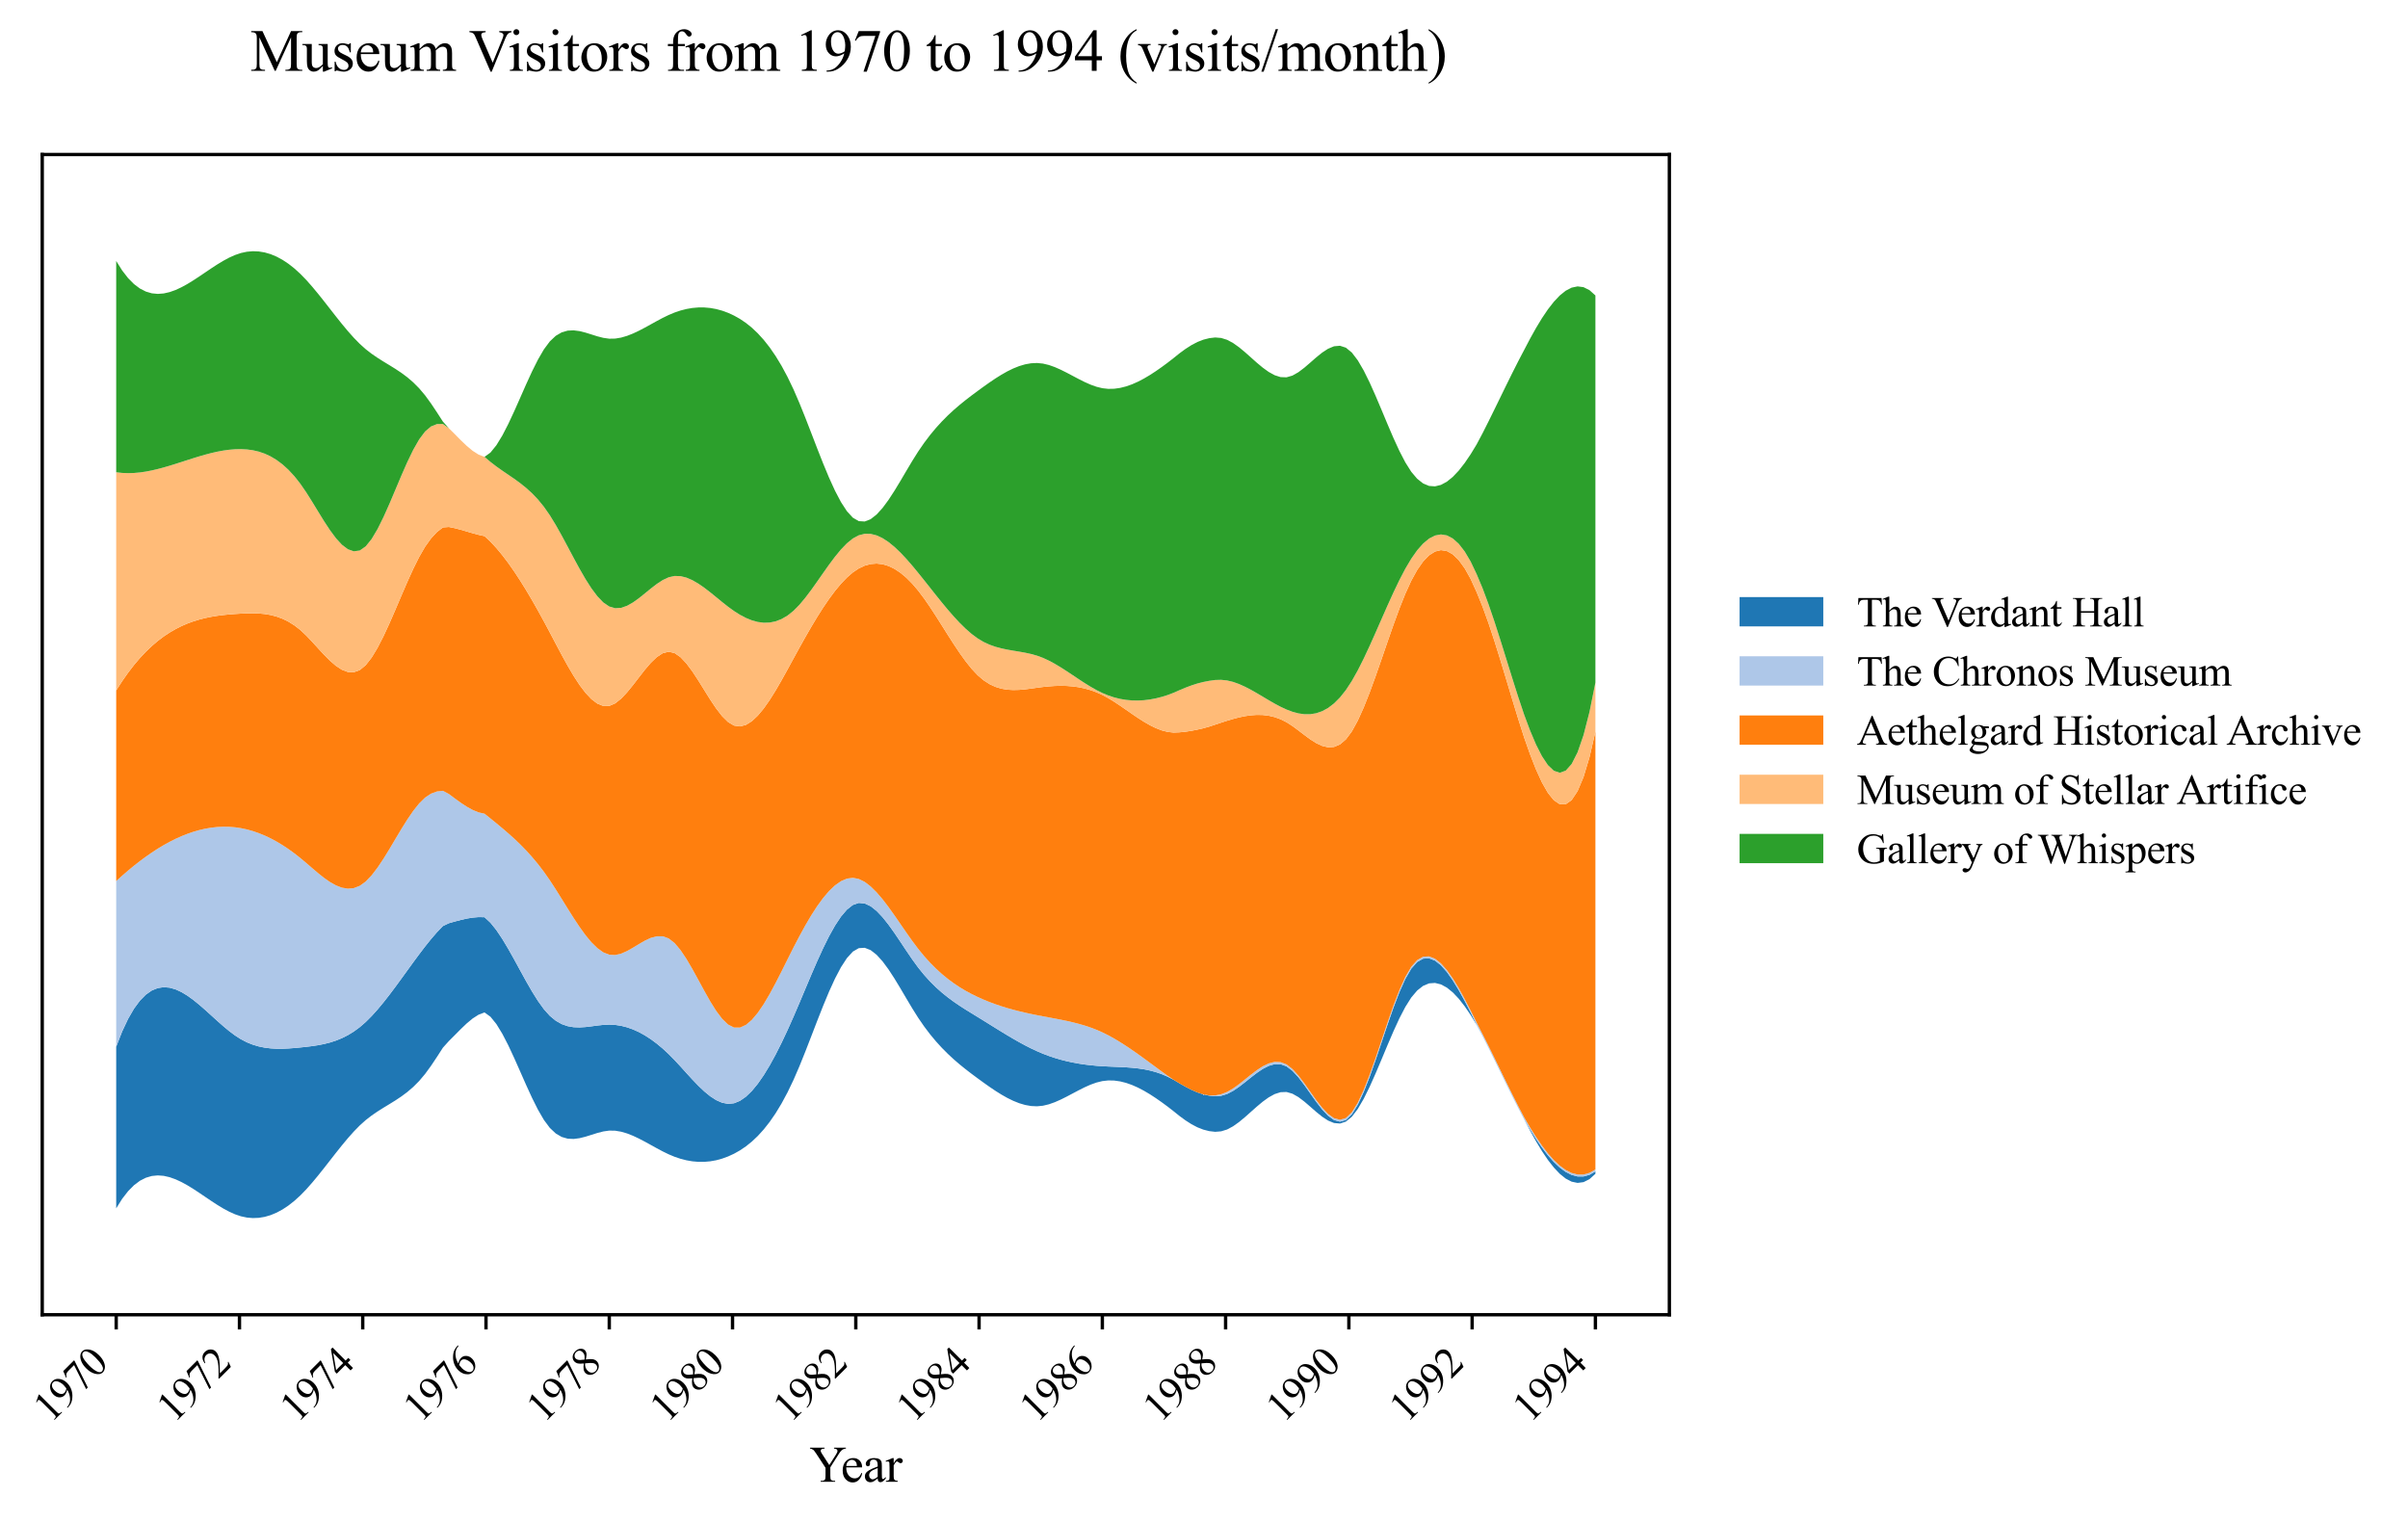 <?xml version="1.0" encoding="utf-8" standalone="no"?>
<!DOCTYPE svg PUBLIC "-//W3C//DTD SVG 1.1//EN"
  "http://www.w3.org/Graphics/SVG/1.1/DTD/svg11.dtd">
<svg xmlns:xlink="http://www.w3.org/1999/xlink" width="575.385pt" height="363.785pt" viewBox="0 0 575.385 363.785" xmlns="http://www.w3.org/2000/svg" version="1.1">
 <defs>
  <style type="text/css">*{stroke-linejoin: round; stroke-linecap: butt}</style>
 </defs>
 <g id="figure_1">
  <g id="patch_1">
   <path d="M 0 363.785 
L 575.385 363.785 
L 575.385 0 
L 0 0 
z
" style="fill: #ffffff"/>
  </g>
  <g id="axes_1">
   <g id="patch_2">
    <path d="M 10.092 314.121 
L 398.892 314.121 
L 398.892 36.921 
L 10.092 36.921 
z
" style="fill: #ffffff"/>
   </g>
   <g id="FillBetweenPolyCollection_1">
    <path d="M 27.765 250.075 
L 27.765 288.697 
L 29.184 286.431 
L 30.604 284.597 
L 32.023 283.165 
L 33.443 282.102 
L 34.862 281.379 
L 36.282 280.964 
L 37.701 280.826 
L 39.121 280.933 
L 40.54 281.256 
L 41.96 281.763 
L 43.379 282.422 
L 44.799 283.203 
L 46.218 284.076 
L 47.638 285.007 
L 49.057 285.968 
L 50.477 286.926 
L 51.896 287.851 
L 53.316 288.711 
L 54.735 289.476 
L 56.155 290.115 
L 57.574 290.596 
L 58.994 290.899 
L 60.413 291.021 
L 61.833 290.965 
L 63.252 290.73 
L 64.672 290.316 
L 66.091 289.726 
L 67.511 288.96 
L 68.93 288.017 
L 70.35 286.899 
L 71.769 285.607 
L 73.189 284.145 
L 74.608 282.541 
L 76.028 280.83 
L 77.447 279.049 
L 78.867 277.233 
L 80.286 275.418 
L 81.706 273.641 
L 83.125 271.936 
L 84.545 270.341 
L 85.964 268.89 
L 87.383 267.617 
L 88.803 266.518 
L 90.222 265.546 
L 91.642 264.652 
L 93.061 263.789 
L 94.481 262.91 
L 95.9 261.965 
L 97.32 260.908 
L 98.739 259.691 
L 100.159 258.265 
L 101.578 256.583 
L 102.998 254.633 
L 104.417 252.505 
L 105.837 250.306 
L 107.256 248.725 
L 108.676 247.309 
L 110.095 245.875 
L 111.515 244.519 
L 112.934 243.338 
L 114.354 242.429 
L 115.773 241.889 
L 117.193 242.915 
L 118.612 244.67 
L 120.032 246.991 
L 121.451 249.743 
L 122.871 252.787 
L 124.29 255.985 
L 125.71 259.201 
L 127.129 262.296 
L 128.549 265.133 
L 129.968 267.575 
L 131.388 269.485 
L 132.807 270.816 
L 134.227 271.643 
L 135.646 272.049 
L 137.066 272.118 
L 138.485 271.932 
L 139.905 271.577 
L 141.324 271.134 
L 142.744 270.689 
L 144.163 270.323 
L 145.583 270.122 
L 147.002 270.148 
L 148.422 270.386 
L 149.841 270.802 
L 151.261 271.362 
L 152.68 272.03 
L 154.1 272.772 
L 155.519 273.553 
L 156.939 274.339 
L 158.358 275.095 
L 159.778 275.786 
L 161.197 276.379 
L 162.617 276.858 
L 164.036 277.22 
L 165.456 277.464 
L 166.875 277.587 
L 168.295 277.587 
L 169.714 277.46 
L 171.134 277.205 
L 172.553 276.819 
L 173.973 276.3 
L 175.392 275.646 
L 176.812 274.848 
L 178.231 273.889 
L 179.651 272.748 
L 181.07 271.407 
L 182.49 269.845 
L 183.909 268.044 
L 185.329 265.984 
L 186.748 263.645 
L 188.168 261.008 
L 189.587 258.054 
L 191.007 254.777 
L 192.426 251.256 
L 193.846 247.599 
L 195.265 243.916 
L 196.685 240.315 
L 198.104 236.906 
L 199.524 233.797 
L 200.943 231.096 
L 202.363 228.914 
L 203.782 227.358 
L 205.202 226.534 
L 206.621 226.447 
L 208.041 227.006 
L 209.46 228.114 
L 210.88 229.676 
L 212.299 231.594 
L 213.719 233.772 
L 215.138 236.115 
L 216.558 238.525 
L 217.977 240.908 
L 219.397 243.165 
L 220.816 245.229 
L 222.236 247.105 
L 223.655 248.812 
L 225.075 250.369 
L 226.494 251.795 
L 227.914 253.109 
L 229.333 254.33 
L 230.753 255.476 
L 232.172 256.567 
L 233.592 257.621 
L 235.011 258.654 
L 236.431 259.66 
L 237.85 260.618 
L 239.27 261.508 
L 240.689 262.311 
L 242.109 263.006 
L 243.528 263.575 
L 244.948 263.996 
L 246.367 264.25 
L 247.787 264.317 
L 249.206 264.179 
L 250.626 263.839 
L 252.045 263.335 
L 253.465 262.709 
L 254.884 262.001 
L 256.304 261.251 
L 257.723 260.5 
L 259.143 259.788 
L 260.562 259.156 
L 261.982 258.645 
L 263.401 258.294 
L 264.821 258.136 
L 266.24 258.165 
L 267.66 258.366 
L 269.079 258.724 
L 270.498 259.225 
L 271.918 259.854 
L 273.337 260.595 
L 274.757 261.435 
L 276.176 262.359 
L 277.596 263.352 
L 279.015 264.397 
L 280.435 265.501 
L 281.854 266.641 
L 283.274 267.679 
L 284.693 268.586 
L 286.113 269.331 
L 287.532 269.887 
L 288.952 270.25 
L 290.371 270.415 
L 291.791 270.297 
L 293.21 269.858 
L 294.63 269.098 
L 296.049 268.089 
L 297.469 266.914 
L 298.888 265.654 
L 300.308 264.392 
L 301.727 263.208 
L 303.147 262.184 
L 304.566 261.403 
L 305.986 260.946 
L 307.405 260.894 
L 308.825 261.307 
L 310.244 262.111 
L 311.664 263.184 
L 313.083 264.404 
L 314.503 265.648 
L 315.922 266.796 
L 317.342 267.724 
L 318.761 268.31 
L 320.181 268.433 
L 321.6 267.971 
L 323.02 266.807 
L 324.439 264.945 
L 325.859 262.513 
L 327.278 259.642 
L 328.698 256.464 
L 330.117 253.11 
L 331.537 249.713 
L 332.956 246.405 
L 334.376 243.317 
L 335.795 240.581 
L 337.215 238.329 
L 338.634 236.653 
L 340.054 235.537 
L 341.473 234.945 
L 342.893 234.843 
L 344.312 235.194 
L 345.732 235.963 
L 347.151 237.115 
L 348.571 238.616 
L 349.99 240.428 
L 351.41 242.518 
L 352.829 244.85 
L 354.249 247.524 
L 355.668 250.339 
L 357.088 253.217 
L 358.507 256.125 
L 359.927 259.031 
L 361.346 261.902 
L 362.766 264.705 
L 364.185 267.418 
L 365.605 270.124 
L 367.024 272.669 
L 368.444 275.014 
L 369.863 277.119 
L 371.283 278.942 
L 372.702 280.444 
L 374.122 281.585 
L 375.541 282.323 
L 376.961 282.62 
L 378.38 282.433 
L 379.8 281.724 
L 381.219 280.451 
L 381.219 279.867 
L 381.219 279.867 
L 379.8 280.682 
L 378.38 281.077 
L 376.961 281.077 
L 375.541 280.706 
L 374.122 279.989 
L 372.702 278.953 
L 371.283 277.62 
L 369.863 276.018 
L 368.444 274.169 
L 367.024 272.1 
L 365.605 269.835 
L 364.185 267.399 
L 362.766 264.705 
L 361.346 261.902 
L 359.927 259.031 
L 358.507 256.125 
L 357.088 253.217 
L 355.668 250.339 
L 354.249 247.524 
L 352.829 244.76 
L 351.41 241.911 
L 349.99 239.157 
L 348.571 236.573 
L 347.151 234.238 
L 345.732 232.23 
L 344.312 230.628 
L 342.893 229.508 
L 341.473 228.951 
L 340.054 229.034 
L 338.634 229.836 
L 337.215 231.434 
L 335.795 233.879 
L 334.376 237.046 
L 332.956 240.751 
L 331.537 244.809 
L 330.117 249.036 
L 328.698 253.245 
L 327.278 257.253 
L 325.859 260.873 
L 324.439 263.922 
L 323.02 266.214 
L 321.6 267.572 
L 320.181 267.981 
L 318.761 267.593 
L 317.342 266.567 
L 315.922 265.059 
L 314.503 263.228 
L 313.083 261.232 
L 311.664 259.229 
L 310.244 257.378 
L 308.825 255.836 
L 307.405 254.762 
L 305.986 254.254 
L 304.566 254.249 
L 303.147 254.657 
L 301.727 255.384 
L 300.308 256.341 
L 298.888 257.436 
L 297.469 258.578 
L 296.049 259.676 
L 294.63 260.637 
L 293.21 261.372 
L 291.791 261.798 
L 290.371 261.917 
L 288.952 261.775 
L 287.532 261.462 
L 286.113 260.992 
L 284.693 260.373 
L 283.274 259.642 
L 281.854 258.834 
L 280.435 257.986 
L 279.015 257.244 
L 277.596 256.635 
L 276.176 256.145 
L 274.757 255.764 
L 273.337 255.474 
L 271.918 255.261 
L 270.498 255.11 
L 269.079 255.004 
L 267.66 254.93 
L 266.24 254.871 
L 264.821 254.812 
L 263.401 254.738 
L 261.982 254.635 
L 260.562 254.499 
L 259.143 254.325 
L 257.723 254.11 
L 256.304 253.849 
L 254.884 253.541 
L 253.465 253.18 
L 252.045 252.764 
L 250.626 252.289 
L 249.206 251.751 
L 247.787 251.147 
L 246.367 250.48 
L 244.948 249.758 
L 243.528 248.99 
L 242.109 248.183 
L 240.689 247.344 
L 239.27 246.483 
L 237.85 245.607 
L 236.431 244.724 
L 235.011 243.841 
L 233.592 242.967 
L 232.172 242.101 
L 230.753 241.223 
L 229.333 240.31 
L 227.914 239.343 
L 226.494 238.298 
L 225.075 237.155 
L 223.655 235.891 
L 222.236 234.486 
L 220.816 232.918 
L 219.397 231.164 
L 217.977 229.216 
L 216.558 227.133 
L 215.138 224.998 
L 213.719 222.897 
L 212.299 220.914 
L 210.88 219.133 
L 209.46 217.639 
L 208.041 216.516 
L 206.621 215.848 
L 205.202 215.72 
L 203.782 216.213 
L 202.363 217.33 
L 200.943 218.999 
L 199.524 221.141 
L 198.104 223.682 
L 196.685 226.542 
L 195.265 229.646 
L 193.846 232.917 
L 192.426 236.277 
L 191.007 239.65 
L 189.587 242.959 
L 188.168 246.139 
L 186.748 249.152 
L 185.329 251.968 
L 183.909 254.557 
L 182.49 256.888 
L 181.07 258.929 
L 179.651 260.651 
L 178.231 262.022 
L 176.812 263.011 
L 175.392 263.589 
L 173.973 263.729 
L 172.553 263.461 
L 171.134 262.839 
L 169.714 261.92 
L 168.295 260.76 
L 166.875 259.413 
L 165.456 257.936 
L 164.036 256.385 
L 162.617 254.815 
L 161.197 253.283 
L 159.778 251.842 
L 158.358 250.528 
L 156.939 249.344 
L 155.519 248.292 
L 154.1 247.375 
L 152.68 246.593 
L 151.261 245.95 
L 149.841 245.447 
L 148.422 245.085 
L 147.002 244.867 
L 145.583 244.796 
L 144.163 244.862 
L 142.744 245.019 
L 141.324 245.209 
L 139.905 245.377 
L 138.485 245.464 
L 137.066 245.414 
L 135.646 245.171 
L 134.227 244.676 
L 132.807 243.873 
L 131.388 242.705 
L 129.968 241.122 
L 128.549 239.154 
L 127.129 236.89 
L 125.71 234.424 
L 124.29 231.844 
L 122.871 229.244 
L 121.451 226.714 
L 120.032 224.345 
L 118.612 222.229 
L 117.193 220.456 
L 115.773 219.143 
L 114.354 219.115 
L 112.934 219.235 
L 111.515 219.471 
L 110.095 219.793 
L 108.676 220.171 
L 107.256 220.573 
L 105.837 221.25 
L 104.417 222.72 
L 102.998 224.362 
L 101.578 226.133 
L 100.159 227.995 
L 98.739 229.917 
L 97.32 231.873 
L 95.9 233.834 
L 94.481 235.773 
L 93.061 237.662 
L 91.642 239.475 
L 90.222 241.184 
L 88.803 242.76 
L 87.383 244.178 
L 85.964 245.409 
L 84.545 246.45 
L 83.125 247.318 
L 81.706 248.032 
L 80.286 248.61 
L 78.867 249.071 
L 77.447 249.432 
L 76.028 249.713 
L 74.608 249.932 
L 73.189 250.108 
L 71.769 250.258 
L 70.35 250.393 
L 68.93 250.5 
L 67.511 250.561 
L 66.091 250.561 
L 64.672 250.481 
L 63.252 250.305 
L 61.833 250.015 
L 60.413 249.595 
L 58.994 249.028 
L 57.574 248.296 
L 56.155 247.387 
L 54.735 246.322 
L 53.316 245.143 
L 51.896 243.887 
L 50.477 242.598 
L 49.057 241.313 
L 47.638 240.075 
L 46.218 238.922 
L 44.799 237.895 
L 43.379 237.035 
L 41.96 236.382 
L 40.54 235.976 
L 39.121 235.857 
L 37.701 236.065 
L 36.282 236.641 
L 34.862 237.625 
L 33.443 239.058 
L 32.023 240.979 
L 30.604 243.428 
L 29.184 246.447 
L 27.765 250.075 
z
" clip-path="url(#p323527ff2b)" style="fill: #1f77b4"/>
   </g>
   <g id="FillBetweenPolyCollection_2">
    <path d="M 27.765 210.5 
L 27.765 250.075 
L 29.184 246.447 
L 30.604 243.428 
L 32.023 240.979 
L 33.443 239.058 
L 34.862 237.625 
L 36.282 236.641 
L 37.701 236.065 
L 39.121 235.857 
L 40.54 235.976 
L 41.96 236.382 
L 43.379 237.035 
L 44.799 237.895 
L 46.218 238.922 
L 47.638 240.075 
L 49.057 241.313 
L 50.477 242.598 
L 51.896 243.887 
L 53.316 245.143 
L 54.735 246.322 
L 56.155 247.387 
L 57.574 248.296 
L 58.994 249.028 
L 60.413 249.595 
L 61.833 250.015 
L 63.252 250.305 
L 64.672 250.481 
L 66.091 250.561 
L 67.511 250.561 
L 68.93 250.5 
L 70.35 250.393 
L 71.769 250.258 
L 73.189 250.108 
L 74.608 249.932 
L 76.028 249.713 
L 77.447 249.432 
L 78.867 249.071 
L 80.286 248.61 
L 81.706 248.032 
L 83.125 247.318 
L 84.545 246.45 
L 85.964 245.409 
L 87.383 244.178 
L 88.803 242.76 
L 90.222 241.184 
L 91.642 239.475 
L 93.061 237.662 
L 94.481 235.773 
L 95.9 233.834 
L 97.32 231.873 
L 98.739 229.917 
L 100.159 227.995 
L 101.578 226.133 
L 102.998 224.362 
L 104.417 222.72 
L 105.837 221.25 
L 107.256 220.573 
L 108.676 220.171 
L 110.095 219.793 
L 111.515 219.471 
L 112.934 219.235 
L 114.354 219.115 
L 115.773 219.143 
L 117.193 220.456 
L 118.612 222.229 
L 120.032 224.345 
L 121.451 226.714 
L 122.871 229.244 
L 124.29 231.844 
L 125.71 234.424 
L 127.129 236.89 
L 128.549 239.154 
L 129.968 241.122 
L 131.388 242.705 
L 132.807 243.873 
L 134.227 244.676 
L 135.646 245.171 
L 137.066 245.414 
L 138.485 245.464 
L 139.905 245.377 
L 141.324 245.209 
L 142.744 245.019 
L 144.163 244.862 
L 145.583 244.796 
L 147.002 244.867 
L 148.422 245.085 
L 149.841 245.447 
L 151.261 245.95 
L 152.68 246.593 
L 154.1 247.375 
L 155.519 248.292 
L 156.939 249.344 
L 158.358 250.528 
L 159.778 251.842 
L 161.197 253.283 
L 162.617 254.815 
L 164.036 256.385 
L 165.456 257.936 
L 166.875 259.413 
L 168.295 260.76 
L 169.714 261.92 
L 171.134 262.839 
L 172.553 263.461 
L 173.973 263.729 
L 175.392 263.589 
L 176.812 263.011 
L 178.231 262.022 
L 179.651 260.651 
L 181.07 258.929 
L 182.49 256.888 
L 183.909 254.557 
L 185.329 251.968 
L 186.748 249.152 
L 188.168 246.139 
L 189.587 242.959 
L 191.007 239.65 
L 192.426 236.277 
L 193.846 232.917 
L 195.265 229.646 
L 196.685 226.542 
L 198.104 223.682 
L 199.524 221.141 
L 200.943 218.999 
L 202.363 217.33 
L 203.782 216.213 
L 205.202 215.72 
L 206.621 215.848 
L 208.041 216.516 
L 209.46 217.639 
L 210.88 219.133 
L 212.299 220.914 
L 213.719 222.897 
L 215.138 224.998 
L 216.558 227.133 
L 217.977 229.216 
L 219.397 231.164 
L 220.816 232.918 
L 222.236 234.486 
L 223.655 235.891 
L 225.075 237.155 
L 226.494 238.298 
L 227.914 239.343 
L 229.333 240.31 
L 230.753 241.223 
L 232.172 242.101 
L 233.592 242.967 
L 235.011 243.841 
L 236.431 244.724 
L 237.85 245.607 
L 239.27 246.483 
L 240.689 247.344 
L 242.109 248.183 
L 243.528 248.99 
L 244.948 249.758 
L 246.367 250.48 
L 247.787 251.147 
L 249.206 251.751 
L 250.626 252.289 
L 252.045 252.764 
L 253.465 253.18 
L 254.884 253.541 
L 256.304 253.849 
L 257.723 254.11 
L 259.143 254.325 
L 260.562 254.499 
L 261.982 254.635 
L 263.401 254.738 
L 264.821 254.812 
L 266.24 254.871 
L 267.66 254.93 
L 269.079 255.004 
L 270.498 255.11 
L 271.918 255.261 
L 273.337 255.474 
L 274.757 255.764 
L 276.176 256.145 
L 277.596 256.635 
L 279.015 257.244 
L 280.435 257.986 
L 281.854 258.834 
L 283.274 259.642 
L 284.693 260.373 
L 286.113 260.992 
L 287.532 261.462 
L 288.952 261.775 
L 290.371 261.917 
L 291.791 261.798 
L 293.21 261.372 
L 294.63 260.637 
L 296.049 259.676 
L 297.469 258.578 
L 298.888 257.436 
L 300.308 256.341 
L 301.727 255.384 
L 303.147 254.657 
L 304.566 254.249 
L 305.986 254.254 
L 307.405 254.762 
L 308.825 255.836 
L 310.244 257.378 
L 311.664 259.229 
L 313.083 261.232 
L 314.503 263.228 
L 315.922 265.059 
L 317.342 266.567 
L 318.761 267.593 
L 320.181 267.981 
L 321.6 267.572 
L 323.02 266.214 
L 324.439 263.922 
L 325.859 260.873 
L 327.278 257.253 
L 328.698 253.245 
L 330.117 249.036 
L 331.537 244.809 
L 332.956 240.751 
L 334.376 237.046 
L 335.795 233.879 
L 337.215 231.434 
L 338.634 229.836 
L 340.054 229.034 
L 341.473 228.951 
L 342.893 229.508 
L 344.312 230.628 
L 345.732 232.23 
L 347.151 234.238 
L 348.571 236.573 
L 349.99 239.157 
L 351.41 241.911 
L 352.829 244.76 
L 354.249 247.524 
L 355.668 250.339 
L 357.088 253.217 
L 358.507 256.125 
L 359.927 259.031 
L 361.346 261.902 
L 362.766 264.705 
L 364.185 267.399 
L 365.605 269.835 
L 367.024 272.1 
L 368.444 274.169 
L 369.863 276.018 
L 371.283 277.62 
L 372.702 278.953 
L 374.122 279.989 
L 375.541 280.706 
L 376.961 281.077 
L 378.38 281.077 
L 379.8 280.682 
L 381.219 279.867 
L 381.219 279.403 
L 381.219 279.403 
L 379.8 280.219 
L 378.38 280.614 
L 376.961 280.614 
L 375.541 280.243 
L 374.122 279.527 
L 372.702 278.49 
L 371.283 277.158 
L 369.863 275.555 
L 368.444 273.706 
L 367.024 271.637 
L 365.605 269.371 
L 364.185 266.935 
L 362.766 264.241 
L 361.346 261.437 
L 359.927 258.566 
L 358.507 255.66 
L 357.088 252.752 
L 355.668 249.874 
L 354.249 247.06 
L 352.829 244.296 
L 351.41 241.447 
L 349.99 238.694 
L 348.571 236.111 
L 347.151 233.777 
L 345.732 231.77 
L 344.312 230.168 
L 342.893 229.049 
L 341.473 228.492 
L 340.054 228.574 
L 338.634 229.374 
L 337.215 230.971 
L 335.795 233.413 
L 334.376 236.577 
L 332.956 240.279 
L 331.537 244.334 
L 330.117 248.559 
L 328.698 252.767 
L 327.278 256.774 
L 325.859 260.397 
L 324.439 263.449 
L 323.02 265.747 
L 321.6 267.113 
L 320.181 267.533 
L 318.761 267.156 
L 317.342 266.14 
L 315.922 264.642 
L 314.503 262.817 
L 313.083 260.824 
L 311.664 258.818 
L 310.244 256.956 
L 308.825 255.396 
L 307.405 254.294 
L 305.986 253.75 
L 304.566 253.703 
L 303.147 254.068 
L 301.727 254.758 
L 300.308 255.687 
L 298.888 256.767 
L 297.469 257.913 
L 296.049 259.039 
L 294.63 260.056 
L 293.21 260.88 
L 291.791 261.432 
L 290.371 261.703 
L 288.952 261.719 
L 287.532 261.462 
L 286.113 260.992 
L 284.693 260.373 
L 283.274 259.642 
L 281.854 258.834 
L 280.435 257.986 
L 279.015 257.026 
L 277.596 255.997 
L 276.176 254.954 
L 274.757 253.908 
L 273.337 252.868 
L 271.918 251.846 
L 270.498 250.85 
L 269.079 249.893 
L 267.66 248.983 
L 266.24 248.131 
L 264.821 247.348 
L 263.401 246.642 
L 261.982 246.023 
L 260.562 245.482 
L 259.143 245.01 
L 257.723 244.598 
L 256.304 244.235 
L 254.884 243.911 
L 253.465 243.617 
L 252.045 243.343 
L 250.626 243.078 
L 249.206 242.814 
L 247.787 242.54 
L 246.367 242.25 
L 244.948 241.939 
L 243.528 241.604 
L 242.109 241.238 
L 240.689 240.84 
L 239.27 240.403 
L 237.85 239.923 
L 236.431 239.397 
L 235.011 238.819 
L 233.592 238.186 
L 232.172 237.49 
L 230.753 236.722 
L 229.333 235.871 
L 227.914 234.927 
L 226.494 233.878 
L 225.075 232.713 
L 223.655 231.423 
L 222.236 229.996 
L 220.816 228.422 
L 219.397 226.69 
L 217.977 224.797 
L 216.558 222.789 
L 215.138 220.727 
L 213.719 218.672 
L 212.299 216.688 
L 210.88 214.836 
L 209.46 213.179 
L 208.041 211.777 
L 206.621 210.693 
L 205.202 209.99 
L 203.782 209.727 
L 202.363 209.917 
L 200.943 210.528 
L 199.524 211.526 
L 198.104 212.875 
L 196.685 214.541 
L 195.265 216.489 
L 193.846 218.684 
L 192.426 221.092 
L 191.007 223.677 
L 189.587 226.405 
L 188.168 229.231 
L 186.748 232.075 
L 185.329 234.854 
L 183.909 237.485 
L 182.49 239.886 
L 181.07 241.971 
L 179.651 243.659 
L 178.231 244.865 
L 176.812 245.506 
L 175.392 245.499 
L 173.973 244.776 
L 172.553 243.403 
L 171.134 241.515 
L 169.714 239.249 
L 168.295 236.741 
L 166.875 234.125 
L 165.456 231.539 
L 164.036 229.117 
L 162.617 226.997 
L 161.197 225.314 
L 159.778 224.201 
L 158.358 223.693 
L 156.939 223.688 
L 155.519 224.07 
L 154.1 224.728 
L 152.68 225.547 
L 151.261 226.415 
L 149.841 227.217 
L 148.422 227.841 
L 147.002 228.173 
L 145.583 228.099 
L 144.163 227.537 
L 142.744 226.524 
L 141.324 225.128 
L 139.905 223.416 
L 138.485 221.456 
L 137.066 219.317 
L 135.646 217.065 
L 134.227 214.769 
L 132.807 212.496 
L 131.388 210.315 
L 129.968 208.288 
L 128.549 206.434 
L 127.129 204.733 
L 125.71 203.167 
L 124.29 201.717 
L 122.871 200.363 
L 121.451 199.087 
L 120.032 197.871 
L 118.612 196.694 
L 117.193 195.538 
L 115.773 194.409 
L 114.354 194.086 
L 112.934 193.503 
L 111.515 192.716 
L 110.095 191.782 
L 108.676 190.757 
L 107.256 189.697 
L 105.837 188.94 
L 104.417 189.092 
L 102.998 189.615 
L 101.578 190.557 
L 100.159 191.948 
L 98.739 193.727 
L 97.32 195.8 
L 95.9 198.072 
L 94.481 200.45 
L 93.061 202.838 
L 91.642 205.142 
L 90.222 207.268 
L 88.803 209.121 
L 87.383 210.608 
L 85.964 211.636 
L 84.545 212.187 
L 83.125 212.316 
L 81.706 212.079 
L 80.286 211.534 
L 78.867 210.738 
L 77.447 209.748 
L 76.028 208.621 
L 74.608 207.416 
L 73.189 206.188 
L 71.769 204.995 
L 70.35 203.881 
L 68.93 202.853 
L 67.511 201.913 
L 66.091 201.061 
L 64.672 200.299 
L 63.252 199.626 
L 61.833 199.045 
L 60.413 198.556 
L 58.994 198.16 
L 57.574 197.859 
L 56.155 197.652 
L 54.735 197.539 
L 53.316 197.518 
L 51.896 197.586 
L 50.477 197.743 
L 49.057 197.985 
L 47.638 198.31 
L 46.218 198.717 
L 44.799 199.204 
L 43.379 199.768 
L 41.96 200.408 
L 40.54 201.121 
L 39.121 201.905 
L 37.701 202.758 
L 36.282 203.679 
L 34.862 204.665 
L 33.443 205.714 
L 32.023 206.824 
L 30.604 207.993 
L 29.184 209.219 
L 27.765 210.5 
z
" clip-path="url(#p323527ff2b)" style="fill: #aec7e8"/>
   </g>
   <g id="FillBetweenPolyCollection_3">
    <path d="M 27.765 164.965 
L 27.765 210.5 
L 29.184 209.219 
L 30.604 207.993 
L 32.023 206.824 
L 33.443 205.714 
L 34.862 204.665 
L 36.282 203.679 
L 37.701 202.758 
L 39.121 201.905 
L 40.54 201.121 
L 41.96 200.408 
L 43.379 199.768 
L 44.799 199.204 
L 46.218 198.717 
L 47.638 198.31 
L 49.057 197.985 
L 50.477 197.743 
L 51.896 197.586 
L 53.316 197.518 
L 54.735 197.539 
L 56.155 197.652 
L 57.574 197.859 
L 58.994 198.16 
L 60.413 198.556 
L 61.833 199.045 
L 63.252 199.626 
L 64.672 200.299 
L 66.091 201.061 
L 67.511 201.913 
L 68.93 202.853 
L 70.35 203.881 
L 71.769 204.995 
L 73.189 206.188 
L 74.608 207.416 
L 76.028 208.621 
L 77.447 209.748 
L 78.867 210.738 
L 80.286 211.534 
L 81.706 212.079 
L 83.125 212.316 
L 84.545 212.187 
L 85.964 211.636 
L 87.383 210.608 
L 88.803 209.121 
L 90.222 207.268 
L 91.642 205.142 
L 93.061 202.838 
L 94.481 200.45 
L 95.9 198.072 
L 97.32 195.8 
L 98.739 193.727 
L 100.159 191.948 
L 101.578 190.557 
L 102.998 189.615 
L 104.417 189.092 
L 105.837 188.94 
L 107.256 189.697 
L 108.676 190.757 
L 110.095 191.782 
L 111.515 192.716 
L 112.934 193.503 
L 114.354 194.086 
L 115.773 194.409 
L 117.193 195.538 
L 118.612 196.694 
L 120.032 197.871 
L 121.451 199.087 
L 122.871 200.363 
L 124.29 201.717 
L 125.71 203.167 
L 127.129 204.733 
L 128.549 206.434 
L 129.968 208.288 
L 131.388 210.315 
L 132.807 212.496 
L 134.227 214.769 
L 135.646 217.065 
L 137.066 219.317 
L 138.485 221.456 
L 139.905 223.416 
L 141.324 225.128 
L 142.744 226.524 
L 144.163 227.537 
L 145.583 228.099 
L 147.002 228.173 
L 148.422 227.841 
L 149.841 227.217 
L 151.261 226.415 
L 152.68 225.547 
L 154.1 224.728 
L 155.519 224.07 
L 156.939 223.688 
L 158.358 223.693 
L 159.778 224.201 
L 161.197 225.314 
L 162.617 226.997 
L 164.036 229.117 
L 165.456 231.539 
L 166.875 234.125 
L 168.295 236.741 
L 169.714 239.249 
L 171.134 241.515 
L 172.553 243.403 
L 173.973 244.776 
L 175.392 245.499 
L 176.812 245.506 
L 178.231 244.865 
L 179.651 243.659 
L 181.07 241.971 
L 182.49 239.886 
L 183.909 237.485 
L 185.329 234.854 
L 186.748 232.075 
L 188.168 229.231 
L 189.587 226.405 
L 191.007 223.677 
L 192.426 221.092 
L 193.846 218.684 
L 195.265 216.489 
L 196.685 214.541 
L 198.104 212.875 
L 199.524 211.526 
L 200.943 210.528 
L 202.363 209.917 
L 203.782 209.727 
L 205.202 209.99 
L 206.621 210.693 
L 208.041 211.777 
L 209.46 213.179 
L 210.88 214.836 
L 212.299 216.688 
L 213.719 218.672 
L 215.138 220.727 
L 216.558 222.789 
L 217.977 224.797 
L 219.397 226.69 
L 220.816 228.422 
L 222.236 229.996 
L 223.655 231.423 
L 225.075 232.713 
L 226.494 233.878 
L 227.914 234.927 
L 229.333 235.871 
L 230.753 236.722 
L 232.172 237.49 
L 233.592 238.186 
L 235.011 238.819 
L 236.431 239.397 
L 237.85 239.923 
L 239.27 240.403 
L 240.689 240.84 
L 242.109 241.238 
L 243.528 241.604 
L 244.948 241.939 
L 246.367 242.25 
L 247.787 242.54 
L 249.206 242.814 
L 250.626 243.078 
L 252.045 243.343 
L 253.465 243.617 
L 254.884 243.911 
L 256.304 244.235 
L 257.723 244.598 
L 259.143 245.01 
L 260.562 245.482 
L 261.982 246.023 
L 263.401 246.642 
L 264.821 247.348 
L 266.24 248.131 
L 267.66 248.983 
L 269.079 249.893 
L 270.498 250.85 
L 271.918 251.846 
L 273.337 252.868 
L 274.757 253.908 
L 276.176 254.954 
L 277.596 255.997 
L 279.015 257.026 
L 280.435 257.986 
L 281.854 258.834 
L 283.274 259.642 
L 284.693 260.373 
L 286.113 260.992 
L 287.532 261.462 
L 288.952 261.719 
L 290.371 261.703 
L 291.791 261.432 
L 293.21 260.88 
L 294.63 260.056 
L 296.049 259.039 
L 297.469 257.913 
L 298.888 256.767 
L 300.308 255.687 
L 301.727 254.758 
L 303.147 254.068 
L 304.566 253.703 
L 305.986 253.75 
L 307.405 254.294 
L 308.825 255.396 
L 310.244 256.956 
L 311.664 258.818 
L 313.083 260.824 
L 314.503 262.817 
L 315.922 264.642 
L 317.342 266.14 
L 318.761 267.156 
L 320.181 267.533 
L 321.6 267.113 
L 323.02 265.747 
L 324.439 263.449 
L 325.859 260.397 
L 327.278 256.774 
L 328.698 252.767 
L 330.117 248.559 
L 331.537 244.334 
L 332.956 240.279 
L 334.376 236.577 
L 335.795 233.413 
L 337.215 230.971 
L 338.634 229.374 
L 340.054 228.574 
L 341.473 228.492 
L 342.893 229.049 
L 344.312 230.168 
L 345.732 231.77 
L 347.151 233.777 
L 348.571 236.111 
L 349.99 238.694 
L 351.41 241.447 
L 352.829 244.296 
L 354.249 247.06 
L 355.668 249.874 
L 357.088 252.752 
L 358.507 255.66 
L 359.927 258.566 
L 361.346 261.437 
L 362.766 264.241 
L 364.185 266.935 
L 365.605 269.371 
L 367.024 271.637 
L 368.444 273.706 
L 369.863 275.555 
L 371.283 277.158 
L 372.702 278.49 
L 374.122 279.527 
L 375.541 280.243 
L 376.961 280.614 
L 378.38 280.614 
L 379.8 280.219 
L 381.219 279.403 
L 381.219 174.791 
L 381.219 174.791 
L 379.8 180.934 
L 378.38 185.639 
L 376.961 189.009 
L 375.541 191.146 
L 374.122 192.154 
L 372.702 192.135 
L 371.283 191.191 
L 369.863 189.425 
L 368.444 186.939 
L 367.024 183.837 
L 365.605 180.22 
L 364.185 176.192 
L 362.766 171.741 
L 361.346 167.095 
L 359.927 162.374 
L 358.507 157.687 
L 357.088 153.145 
L 355.668 148.858 
L 354.249 144.937 
L 352.829 141.446 
L 351.41 138.327 
L 349.99 135.787 
L 348.571 133.831 
L 347.151 132.455 
L 345.732 131.655 
L 344.312 131.427 
L 342.893 131.769 
L 341.473 132.675 
L 340.054 134.143 
L 338.634 136.169 
L 337.215 138.749 
L 335.795 141.865 
L 334.376 145.423 
L 332.956 149.296 
L 331.537 153.359 
L 330.117 157.488 
L 328.698 161.558 
L 327.278 165.444 
L 325.859 169.02 
L 324.439 172.162 
L 323.02 174.745 
L 321.6 176.648 
L 320.181 177.856 
L 318.761 178.456 
L 317.342 178.542 
L 315.922 178.206 
L 314.503 177.542 
L 313.083 176.643 
L 311.664 175.601 
L 310.244 174.509 
L 308.825 173.461 
L 307.405 172.549 
L 305.986 171.84 
L 304.566 171.328 
L 303.147 170.996 
L 301.727 170.825 
L 300.308 170.798 
L 298.888 170.897 
L 297.469 171.104 
L 296.049 171.401 
L 294.63 171.771 
L 293.21 172.194 
L 291.791 172.654 
L 290.371 173.129 
L 288.952 173.597 
L 287.532 173.991 
L 286.113 174.321 
L 284.693 174.602 
L 283.274 174.821 
L 281.854 174.965 
L 280.435 175.022 
L 279.015 174.868 
L 277.596 174.501 
L 276.176 173.953 
L 274.757 173.255 
L 273.337 172.437 
L 271.918 171.531 
L 270.498 170.569 
L 269.079 169.583 
L 267.66 168.605 
L 266.24 167.665 
L 264.821 166.797 
L 263.401 166.031 
L 261.982 165.392 
L 260.562 164.878 
L 259.143 164.479 
L 257.723 164.186 
L 256.304 163.99 
L 254.884 163.881 
L 253.465 163.85 
L 252.045 163.887 
L 250.626 163.983 
L 249.206 164.129 
L 247.787 164.313 
L 246.367 164.513 
L 244.948 164.693 
L 243.528 164.82 
L 242.109 164.858 
L 240.689 164.774 
L 239.27 164.532 
L 237.85 164.099 
L 236.431 163.44 
L 235.011 162.52 
L 233.592 161.306 
L 232.172 159.79 
L 230.753 158.021 
L 229.333 156.05 
L 227.914 153.932 
L 226.494 151.72 
L 225.075 149.467 
L 223.655 147.226 
L 222.236 145.052 
L 220.816 142.996 
L 219.397 141.113 
L 217.977 139.45 
L 216.558 138.024 
L 215.138 136.841 
L 213.719 135.906 
L 212.299 135.224 
L 210.88 134.802 
L 209.46 134.644 
L 208.041 134.755 
L 206.621 135.142 
L 205.202 135.81 
L 203.782 136.764 
L 202.363 137.993 
L 200.943 139.474 
L 199.524 141.181 
L 198.104 143.089 
L 196.685 145.174 
L 195.265 147.41 
L 193.846 149.772 
L 192.426 152.235 
L 191.007 154.774 
L 189.587 157.364 
L 188.168 159.97 
L 186.748 162.53 
L 185.329 164.978 
L 183.909 167.246 
L 182.49 169.268 
L 181.07 170.977 
L 179.651 172.306 
L 178.231 173.189 
L 176.812 173.559 
L 175.392 173.349 
L 173.973 172.507 
L 172.553 171.104 
L 171.134 169.277 
L 169.714 167.161 
L 168.295 164.892 
L 166.875 162.607 
L 165.456 160.442 
L 164.036 158.533 
L 162.617 157.016 
L 161.197 156.028 
L 159.778 155.702 
L 158.358 156.064 
L 156.939 156.992 
L 155.519 158.351 
L 154.1 160.006 
L 152.68 161.825 
L 151.261 163.671 
L 149.841 165.412 
L 148.422 166.914 
L 147.002 168.041 
L 145.583 168.66 
L 144.163 168.67 
L 142.744 168.106 
L 141.324 167.037 
L 139.905 165.529 
L 138.485 163.653 
L 137.066 161.476 
L 135.646 159.067 
L 134.227 156.493 
L 132.807 153.824 
L 131.388 151.127 
L 129.968 148.468 
L 128.549 145.884 
L 127.129 143.387 
L 125.71 140.989 
L 124.29 138.704 
L 122.871 136.544 
L 121.451 134.522 
L 120.032 132.651 
L 118.612 130.943 
L 117.193 129.411 
L 115.773 128.092 
L 114.354 127.781 
L 112.934 127.397 
L 111.515 126.979 
L 110.095 126.565 
L 108.676 126.194 
L 107.256 125.902 
L 105.837 126.009 
L 104.417 127.103 
L 102.998 128.629 
L 101.578 130.615 
L 100.159 133.074 
L 98.739 135.924 
L 97.32 139.049 
L 95.9 142.334 
L 94.481 145.663 
L 93.061 148.921 
L 91.642 151.991 
L 90.222 154.759 
L 88.803 157.109 
L 87.383 158.925 
L 85.964 160.095 
L 84.545 160.609 
L 83.125 160.552 
L 81.706 160.016 
L 80.286 159.092 
L 78.867 157.872 
L 77.447 156.448 
L 76.028 154.909 
L 74.608 153.349 
L 73.189 151.857 
L 71.769 150.526 
L 70.35 149.42 
L 68.93 148.53 
L 67.511 147.834 
L 66.091 147.312 
L 64.672 146.941 
L 63.252 146.7 
L 61.833 146.567 
L 60.413 146.521 
L 58.994 146.541 
L 57.574 146.604 
L 56.155 146.691 
L 54.735 146.802 
L 53.316 146.945 
L 51.896 147.129 
L 50.477 147.362 
L 49.057 147.654 
L 47.638 148.012 
L 46.218 148.447 
L 44.799 148.965 
L 43.379 149.578 
L 41.96 150.292 
L 40.54 151.117 
L 39.121 152.061 
L 37.701 153.133 
L 36.282 154.343 
L 34.862 155.698 
L 33.443 157.208 
L 32.023 158.881 
L 30.604 160.725 
L 29.184 162.751 
L 27.765 164.965 
z
" clip-path="url(#p323527ff2b)" style="fill: #ff7f0e"/>
   </g>
   <g id="FillBetweenPolyCollection_4">
    <path d="M 27.765 112.826 
L 27.765 164.965 
L 29.184 162.751 
L 30.604 160.725 
L 32.023 158.881 
L 33.443 157.208 
L 34.862 155.698 
L 36.282 154.343 
L 37.701 153.133 
L 39.121 152.061 
L 40.54 151.117 
L 41.96 150.292 
L 43.379 149.578 
L 44.799 148.965 
L 46.218 148.447 
L 47.638 148.012 
L 49.057 147.654 
L 50.477 147.362 
L 51.896 147.129 
L 53.316 146.945 
L 54.735 146.802 
L 56.155 146.691 
L 57.574 146.604 
L 58.994 146.541 
L 60.413 146.521 
L 61.833 146.567 
L 63.252 146.7 
L 64.672 146.941 
L 66.091 147.312 
L 67.511 147.834 
L 68.93 148.53 
L 70.35 149.42 
L 71.769 150.526 
L 73.189 151.857 
L 74.608 153.349 
L 76.028 154.909 
L 77.447 156.448 
L 78.867 157.872 
L 80.286 159.092 
L 81.706 160.016 
L 83.125 160.552 
L 84.545 160.609 
L 85.964 160.095 
L 87.383 158.925 
L 88.803 157.109 
L 90.222 154.759 
L 91.642 151.991 
L 93.061 148.921 
L 94.481 145.663 
L 95.9 142.334 
L 97.32 139.049 
L 98.739 135.924 
L 100.159 133.074 
L 101.578 130.615 
L 102.998 128.629 
L 104.417 127.103 
L 105.837 126.009 
L 107.256 125.902 
L 108.676 126.194 
L 110.095 126.565 
L 111.515 126.979 
L 112.934 127.397 
L 114.354 127.781 
L 115.773 128.092 
L 117.193 129.411 
L 118.612 130.943 
L 120.032 132.651 
L 121.451 134.522 
L 122.871 136.544 
L 124.29 138.704 
L 125.71 140.989 
L 127.129 143.387 
L 128.549 145.884 
L 129.968 148.468 
L 131.388 151.127 
L 132.807 153.824 
L 134.227 156.493 
L 135.646 159.067 
L 137.066 161.476 
L 138.485 163.653 
L 139.905 165.529 
L 141.324 167.037 
L 142.744 168.106 
L 144.163 168.67 
L 145.583 168.66 
L 147.002 168.041 
L 148.422 166.914 
L 149.841 165.412 
L 151.261 163.671 
L 152.68 161.825 
L 154.1 160.006 
L 155.519 158.351 
L 156.939 156.992 
L 158.358 156.064 
L 159.778 155.702 
L 161.197 156.028 
L 162.617 157.016 
L 164.036 158.533 
L 165.456 160.442 
L 166.875 162.607 
L 168.295 164.892 
L 169.714 167.161 
L 171.134 169.277 
L 172.553 171.104 
L 173.973 172.507 
L 175.392 173.349 
L 176.812 173.559 
L 178.231 173.189 
L 179.651 172.306 
L 181.07 170.977 
L 182.49 169.268 
L 183.909 167.246 
L 185.329 164.978 
L 186.748 162.53 
L 188.168 159.97 
L 189.587 157.364 
L 191.007 154.774 
L 192.426 152.235 
L 193.846 149.772 
L 195.265 147.41 
L 196.685 145.174 
L 198.104 143.089 
L 199.524 141.181 
L 200.943 139.474 
L 202.363 137.993 
L 203.782 136.764 
L 205.202 135.81 
L 206.621 135.142 
L 208.041 134.755 
L 209.46 134.644 
L 210.88 134.802 
L 212.299 135.224 
L 213.719 135.906 
L 215.138 136.841 
L 216.558 138.024 
L 217.977 139.45 
L 219.397 141.113 
L 220.816 142.996 
L 222.236 145.052 
L 223.655 147.226 
L 225.075 149.467 
L 226.494 151.72 
L 227.914 153.932 
L 229.333 156.05 
L 230.753 158.021 
L 232.172 159.79 
L 233.592 161.306 
L 235.011 162.52 
L 236.431 163.44 
L 237.85 164.099 
L 239.27 164.532 
L 240.689 164.774 
L 242.109 164.858 
L 243.528 164.82 
L 244.948 164.693 
L 246.367 164.513 
L 247.787 164.313 
L 249.206 164.129 
L 250.626 163.983 
L 252.045 163.887 
L 253.465 163.85 
L 254.884 163.881 
L 256.304 163.99 
L 257.723 164.186 
L 259.143 164.479 
L 260.562 164.878 
L 261.982 165.392 
L 263.401 166.031 
L 264.821 166.797 
L 266.24 167.665 
L 267.66 168.605 
L 269.079 169.583 
L 270.498 170.569 
L 271.918 171.531 
L 273.337 172.437 
L 274.757 173.255 
L 276.176 173.953 
L 277.596 174.501 
L 279.015 174.868 
L 280.435 175.022 
L 281.854 174.965 
L 283.274 174.821 
L 284.693 174.602 
L 286.113 174.321 
L 287.532 173.991 
L 288.952 173.597 
L 290.371 173.129 
L 291.791 172.654 
L 293.21 172.194 
L 294.63 171.771 
L 296.049 171.401 
L 297.469 171.104 
L 298.888 170.897 
L 300.308 170.798 
L 301.727 170.825 
L 303.147 170.996 
L 304.566 171.328 
L 305.986 171.84 
L 307.405 172.549 
L 308.825 173.461 
L 310.244 174.509 
L 311.664 175.601 
L 313.083 176.643 
L 314.503 177.542 
L 315.922 178.206 
L 317.342 178.542 
L 318.761 178.456 
L 320.181 177.856 
L 321.6 176.648 
L 323.02 174.745 
L 324.439 172.162 
L 325.859 169.02 
L 327.278 165.444 
L 328.698 161.558 
L 330.117 157.488 
L 331.537 153.359 
L 332.956 149.296 
L 334.376 145.423 
L 335.795 141.865 
L 337.215 138.749 
L 338.634 136.169 
L 340.054 134.143 
L 341.473 132.675 
L 342.893 131.769 
L 344.312 131.427 
L 345.732 131.655 
L 347.151 132.455 
L 348.571 133.831 
L 349.99 135.787 
L 351.41 138.327 
L 352.829 141.446 
L 354.249 144.937 
L 355.668 148.858 
L 357.088 153.145 
L 358.507 157.687 
L 359.927 162.374 
L 361.346 167.095 
L 362.766 171.741 
L 364.185 176.192 
L 365.605 180.22 
L 367.024 183.837 
L 368.444 186.939 
L 369.863 189.425 
L 371.283 191.191 
L 372.702 192.135 
L 374.122 192.154 
L 375.541 191.146 
L 376.961 189.009 
L 378.38 185.639 
L 379.8 180.934 
L 381.219 174.791 
L 381.219 163.063 
L 381.219 163.063 
L 379.8 170.105 
L 378.38 175.624 
L 376.961 179.729 
L 375.541 182.526 
L 374.122 184.122 
L 372.702 184.627 
L 371.283 184.146 
L 369.863 182.788 
L 368.444 180.659 
L 367.024 177.868 
L 365.605 174.522 
L 364.185 170.728 
L 362.766 166.481 
L 361.346 162.012 
L 359.927 157.447 
L 358.507 152.899 
L 357.088 148.486 
L 355.668 144.32 
L 354.249 140.519 
L 352.829 137.151 
L 351.41 134.163 
L 349.99 131.761 
L 348.571 129.932 
L 347.151 128.657 
L 345.732 127.915 
L 344.312 127.685 
L 342.893 127.945 
L 341.473 128.676 
L 340.054 129.856 
L 338.634 131.465 
L 337.215 133.482 
L 335.795 135.88 
L 334.376 138.596 
L 332.956 141.555 
L 331.537 144.68 
L 330.117 147.896 
L 328.698 151.127 
L 327.278 154.298 
L 325.859 157.331 
L 324.439 160.152 
L 323.02 162.684 
L 321.6 164.855 
L 320.181 166.638 
L 318.761 168.059 
L 317.342 169.143 
L 315.922 169.917 
L 314.503 170.407 
L 313.083 170.639 
L 311.664 170.639 
L 310.244 170.435 
L 308.825 170.051 
L 307.405 169.515 
L 305.986 168.854 
L 304.566 168.099 
L 303.147 167.283 
L 301.727 166.439 
L 300.308 165.598 
L 298.888 164.792 
L 297.469 164.055 
L 296.049 163.418 
L 294.63 162.913 
L 293.21 162.574 
L 291.791 162.427 
L 290.371 162.465 
L 288.952 162.659 
L 287.532 162.935 
L 286.113 163.297 
L 284.693 163.756 
L 283.274 164.29 
L 281.854 164.883 
L 280.435 165.513 
L 279.015 166.055 
L 277.596 166.497 
L 276.176 166.854 
L 274.757 167.121 
L 273.337 167.295 
L 271.918 167.372 
L 270.498 167.347 
L 269.079 167.217 
L 267.66 166.978 
L 266.24 166.626 
L 264.821 166.157 
L 263.401 165.567 
L 261.982 164.858 
L 260.562 164.049 
L 259.143 163.169 
L 257.723 162.242 
L 256.304 161.294 
L 254.884 160.353 
L 253.465 159.444 
L 252.045 158.593 
L 250.626 157.826 
L 249.206 157.17 
L 247.787 156.647 
L 246.367 156.249 
L 244.948 155.941 
L 243.528 155.687 
L 242.109 155.454 
L 240.689 155.205 
L 239.27 154.906 
L 237.85 154.522 
L 236.431 154.018 
L 235.011 153.36 
L 233.592 152.512 
L 232.172 151.459 
L 230.753 150.222 
L 229.333 148.828 
L 227.914 147.303 
L 226.494 145.673 
L 225.075 143.963 
L 223.655 142.2 
L 222.236 140.41 
L 220.816 138.618 
L 219.397 136.852 
L 217.977 135.137 
L 216.558 133.508 
L 215.138 132.001 
L 213.719 130.651 
L 212.299 129.495 
L 210.88 128.57 
L 209.46 127.91 
L 208.041 127.553 
L 206.621 127.534 
L 205.202 127.89 
L 203.782 128.653 
L 202.363 129.807 
L 200.943 131.281 
L 199.524 133.003 
L 198.104 134.902 
L 196.685 136.903 
L 195.265 138.937 
L 193.846 140.93 
L 192.426 142.809 
L 191.007 144.504 
L 189.587 145.942 
L 188.168 147.072 
L 186.748 147.902 
L 185.329 148.451 
L 183.909 148.738 
L 182.49 148.781 
L 181.07 148.598 
L 179.651 148.208 
L 178.231 147.63 
L 176.812 146.882 
L 175.392 145.982 
L 173.973 144.952 
L 172.553 143.831 
L 171.134 142.67 
L 169.714 141.518 
L 168.295 140.425 
L 166.875 139.442 
L 165.456 138.619 
L 164.036 138.005 
L 162.617 137.652 
L 161.197 137.608 
L 159.778 137.923 
L 158.358 138.588 
L 156.939 139.514 
L 155.519 140.605 
L 154.1 141.767 
L 152.68 142.905 
L 151.261 143.924 
L 149.841 144.728 
L 148.422 145.224 
L 147.002 145.315 
L 145.583 144.907 
L 144.163 143.936 
L 142.744 142.46 
L 141.324 140.568 
L 139.905 138.347 
L 138.485 135.888 
L 137.066 133.278 
L 135.646 130.607 
L 134.227 127.963 
L 132.807 125.436 
L 131.388 123.113 
L 129.968 121.078 
L 128.549 119.339 
L 127.129 117.849 
L 125.71 116.56 
L 124.29 115.424 
L 122.871 114.392 
L 121.451 113.418 
L 120.032 112.452 
L 118.612 111.448 
L 117.193 110.356 
L 115.773 109.154 
L 114.354 108.613 
L 112.934 107.704 
L 111.515 106.524 
L 110.095 105.168 
L 108.676 103.733 
L 107.256 102.317 
L 105.837 101.297 
L 104.417 101.319 
L 102.998 101.886 
L 101.578 103.087 
L 100.159 104.98 
L 98.739 107.47 
L 97.32 110.404 
L 95.9 113.629 
L 94.481 116.992 
L 93.061 120.341 
L 91.642 123.522 
L 90.222 126.384 
L 88.803 128.772 
L 87.383 130.535 
L 85.964 131.524 
L 84.545 131.719 
L 83.125 131.223 
L 81.706 130.147 
L 80.286 128.6 
L 78.867 126.692 
L 77.447 124.533 
L 76.028 122.232 
L 74.608 119.9 
L 73.189 117.646 
L 71.769 115.58 
L 70.35 113.781 
L 68.93 112.247 
L 67.511 110.958 
L 66.091 109.896 
L 64.672 109.045 
L 63.252 108.385 
L 61.833 107.899 
L 60.413 107.569 
L 58.994 107.377 
L 57.574 107.304 
L 56.155 107.334 
L 54.735 107.453 
L 53.316 107.651 
L 51.896 107.917 
L 50.477 108.242 
L 49.057 108.614 
L 47.638 109.024 
L 46.218 109.46 
L 44.799 109.913 
L 43.379 110.372 
L 41.96 110.826 
L 40.54 111.265 
L 39.121 111.679 
L 37.701 112.057 
L 36.282 112.389 
L 34.862 112.665 
L 33.443 112.873 
L 32.023 113.003 
L 30.604 113.046 
L 29.184 112.99 
L 27.765 112.826 
z
" clip-path="url(#p323527ff2b)" style="fill: #ffbb78"/>
   </g>
   <g id="FillBetweenPolyCollection_5">
    <path d="M 27.765 62.346 
L 27.765 112.826 
L 29.184 112.99 
L 30.604 113.046 
L 32.023 113.003 
L 33.443 112.873 
L 34.862 112.665 
L 36.282 112.389 
L 37.701 112.057 
L 39.121 111.679 
L 40.54 111.265 
L 41.96 110.826 
L 43.379 110.372 
L 44.799 109.913 
L 46.218 109.46 
L 47.638 109.024 
L 49.057 108.614 
L 50.477 108.242 
L 51.896 107.917 
L 53.316 107.651 
L 54.735 107.453 
L 56.155 107.334 
L 57.574 107.304 
L 58.994 107.377 
L 60.413 107.569 
L 61.833 107.899 
L 63.252 108.385 
L 64.672 109.045 
L 66.091 109.896 
L 67.511 110.958 
L 68.93 112.247 
L 70.35 113.781 
L 71.769 115.58 
L 73.189 117.646 
L 74.608 119.9 
L 76.028 122.232 
L 77.447 124.533 
L 78.867 126.692 
L 80.286 128.6 
L 81.706 130.147 
L 83.125 131.223 
L 84.545 131.719 
L 85.964 131.524 
L 87.383 130.535 
L 88.803 128.772 
L 90.222 126.384 
L 91.642 123.522 
L 93.061 120.341 
L 94.481 116.992 
L 95.9 113.629 
L 97.32 110.404 
L 98.739 107.47 
L 100.159 104.98 
L 101.578 103.087 
L 102.998 101.886 
L 104.417 101.319 
L 105.837 101.297 
L 107.256 102.317 
L 108.676 103.733 
L 110.095 105.168 
L 111.515 106.524 
L 112.934 107.704 
L 114.354 108.613 
L 115.773 109.154 
L 117.193 110.356 
L 118.612 111.448 
L 120.032 112.452 
L 121.451 113.418 
L 122.871 114.392 
L 124.29 115.424 
L 125.71 116.56 
L 127.129 117.849 
L 128.549 119.339 
L 129.968 121.078 
L 131.388 123.113 
L 132.807 125.436 
L 134.227 127.963 
L 135.646 130.607 
L 137.066 133.278 
L 138.485 135.888 
L 139.905 138.347 
L 141.324 140.568 
L 142.744 142.46 
L 144.163 143.936 
L 145.583 144.907 
L 147.002 145.315 
L 148.422 145.224 
L 149.841 144.728 
L 151.261 143.924 
L 152.68 142.905 
L 154.1 141.767 
L 155.519 140.605 
L 156.939 139.514 
L 158.358 138.588 
L 159.778 137.923 
L 161.197 137.608 
L 162.617 137.652 
L 164.036 138.005 
L 165.456 138.619 
L 166.875 139.442 
L 168.295 140.425 
L 169.714 141.518 
L 171.134 142.67 
L 172.553 143.831 
L 173.973 144.952 
L 175.392 145.982 
L 176.812 146.882 
L 178.231 147.63 
L 179.651 148.208 
L 181.07 148.598 
L 182.49 148.781 
L 183.909 148.738 
L 185.329 148.451 
L 186.748 147.902 
L 188.168 147.072 
L 189.587 145.942 
L 191.007 144.504 
L 192.426 142.809 
L 193.846 140.93 
L 195.265 138.937 
L 196.685 136.903 
L 198.104 134.902 
L 199.524 133.003 
L 200.943 131.281 
L 202.363 129.807 
L 203.782 128.653 
L 205.202 127.89 
L 206.621 127.534 
L 208.041 127.553 
L 209.46 127.91 
L 210.88 128.57 
L 212.299 129.495 
L 213.719 130.651 
L 215.138 132.001 
L 216.558 133.508 
L 217.977 135.137 
L 219.397 136.852 
L 220.816 138.618 
L 222.236 140.41 
L 223.655 142.2 
L 225.075 143.963 
L 226.494 145.673 
L 227.914 147.303 
L 229.333 148.828 
L 230.753 150.222 
L 232.172 151.459 
L 233.592 152.512 
L 235.011 153.36 
L 236.431 154.018 
L 237.85 154.522 
L 239.27 154.906 
L 240.689 155.205 
L 242.109 155.454 
L 243.528 155.687 
L 244.948 155.941 
L 246.367 156.249 
L 247.787 156.647 
L 249.206 157.17 
L 250.626 157.826 
L 252.045 158.593 
L 253.465 159.444 
L 254.884 160.353 
L 256.304 161.294 
L 257.723 162.242 
L 259.143 163.169 
L 260.562 164.049 
L 261.982 164.858 
L 263.401 165.567 
L 264.821 166.157 
L 266.24 166.626 
L 267.66 166.978 
L 269.079 167.217 
L 270.498 167.347 
L 271.918 167.372 
L 273.337 167.295 
L 274.757 167.121 
L 276.176 166.854 
L 277.596 166.497 
L 279.015 166.055 
L 280.435 165.513 
L 281.854 164.883 
L 283.274 164.29 
L 284.693 163.756 
L 286.113 163.297 
L 287.532 162.935 
L 288.952 162.659 
L 290.371 162.465 
L 291.791 162.427 
L 293.21 162.574 
L 294.63 162.913 
L 296.049 163.418 
L 297.469 164.055 
L 298.888 164.792 
L 300.308 165.598 
L 301.727 166.439 
L 303.147 167.283 
L 304.566 168.099 
L 305.986 168.854 
L 307.405 169.515 
L 308.825 170.051 
L 310.244 170.435 
L 311.664 170.639 
L 313.083 170.639 
L 314.503 170.407 
L 315.922 169.917 
L 317.342 169.143 
L 318.761 168.059 
L 320.181 166.638 
L 321.6 164.855 
L 323.02 162.684 
L 324.439 160.152 
L 325.859 157.331 
L 327.278 154.298 
L 328.698 151.127 
L 330.117 147.896 
L 331.537 144.68 
L 332.956 141.555 
L 334.376 138.596 
L 335.795 135.88 
L 337.215 133.482 
L 338.634 131.465 
L 340.054 129.856 
L 341.473 128.676 
L 342.893 127.945 
L 344.312 127.685 
L 345.732 127.915 
L 347.151 128.657 
L 348.571 129.932 
L 349.99 131.761 
L 351.41 134.163 
L 352.829 137.151 
L 354.249 140.519 
L 355.668 144.32 
L 357.088 148.486 
L 358.507 152.899 
L 359.927 157.447 
L 361.346 162.012 
L 362.766 166.481 
L 364.185 170.728 
L 365.605 174.522 
L 367.024 177.868 
L 368.444 180.659 
L 369.863 182.788 
L 371.283 184.146 
L 372.702 184.627 
L 374.122 184.122 
L 375.541 182.526 
L 376.961 179.729 
L 378.38 175.624 
L 379.8 170.105 
L 381.219 163.063 
L 381.219 70.591 
L 381.219 70.591 
L 379.8 69.319 
L 378.38 68.609 
L 376.961 68.423 
L 375.541 68.719 
L 374.122 69.458 
L 372.702 70.598 
L 371.283 72.1 
L 369.863 73.924 
L 368.444 76.028 
L 367.024 78.373 
L 365.605 80.919 
L 364.185 83.625 
L 362.766 86.337 
L 361.346 89.141 
L 359.927 92.012 
L 358.507 94.918 
L 357.088 97.826 
L 355.668 100.704 
L 354.249 103.518 
L 352.829 106.193 
L 351.41 108.524 
L 349.99 110.614 
L 348.571 112.427 
L 347.151 113.927 
L 345.732 115.08 
L 344.312 115.849 
L 342.893 116.2 
L 341.473 116.097 
L 340.054 115.505 
L 338.634 114.389 
L 337.215 112.713 
L 335.795 110.461 
L 334.376 107.725 
L 332.956 104.637 
L 331.537 101.329 
L 330.117 97.932 
L 328.698 94.579 
L 327.278 91.401 
L 325.859 88.529 
L 324.439 86.097 
L 323.02 84.236 
L 321.6 83.071 
L 320.181 82.609 
L 318.761 82.732 
L 317.342 83.319 
L 315.922 84.247 
L 314.503 85.394 
L 313.083 86.638 
L 311.664 87.858 
L 310.244 88.931 
L 308.825 89.735 
L 307.405 90.148 
L 305.986 90.097 
L 304.566 89.64 
L 303.147 88.858 
L 301.727 87.835 
L 300.308 86.651 
L 298.888 85.388 
L 297.469 84.128 
L 296.049 82.953 
L 294.63 81.945 
L 293.21 81.184 
L 291.791 80.745 
L 290.371 80.627 
L 288.952 80.793 
L 287.532 81.156 
L 286.113 81.711 
L 284.693 82.457 
L 283.274 83.364 
L 281.854 84.402 
L 280.435 85.542 
L 279.015 86.645 
L 277.596 87.691 
L 276.176 88.684 
L 274.757 89.607 
L 273.337 90.447 
L 271.918 91.189 
L 270.498 91.818 
L 269.079 92.318 
L 267.66 92.676 
L 266.24 92.877 
L 264.821 92.906 
L 263.401 92.748 
L 261.982 92.398 
L 260.562 91.886 
L 259.143 91.255 
L 257.723 90.543 
L 256.304 89.792 
L 254.884 89.042 
L 253.465 88.333 
L 252.045 87.707 
L 250.626 87.204 
L 249.206 86.864 
L 247.787 86.725 
L 246.367 86.793 
L 244.948 87.047 
L 243.528 87.468 
L 242.109 88.036 
L 240.689 88.732 
L 239.27 89.534 
L 237.85 90.425 
L 236.431 91.382 
L 235.011 92.388 
L 233.592 93.422 
L 232.172 94.476 
L 230.753 95.567 
L 229.333 96.713 
L 227.914 97.933 
L 226.494 99.247 
L 225.075 100.674 
L 223.655 102.231 
L 222.236 103.938 
L 220.816 105.814 
L 219.397 107.877 
L 217.977 110.135 
L 216.558 112.517 
L 215.138 114.928 
L 213.719 117.27 
L 212.299 119.449 
L 210.88 121.367 
L 209.46 122.928 
L 208.041 124.036 
L 206.621 124.595 
L 205.202 124.509 
L 203.782 123.684 
L 202.363 122.129 
L 200.943 119.946 
L 199.524 117.246 
L 198.104 114.137 
L 196.685 110.727 
L 195.265 107.127 
L 193.846 103.443 
L 192.426 99.787 
L 191.007 96.266 
L 189.587 92.988 
L 188.168 90.034 
L 186.748 87.397 
L 185.329 85.059 
L 183.909 82.998 
L 182.49 81.197 
L 181.07 79.636 
L 179.651 78.295 
L 178.231 77.154 
L 176.812 76.194 
L 175.392 75.397 
L 173.973 74.742 
L 172.553 74.223 
L 171.134 73.838 
L 169.714 73.583 
L 168.295 73.456 
L 166.875 73.455 
L 165.456 73.578 
L 164.036 73.822 
L 162.617 74.185 
L 161.197 74.664 
L 159.778 75.257 
L 158.358 75.947 
L 156.939 76.703 
L 155.519 77.489 
L 154.1 78.27 
L 152.68 79.012 
L 151.261 79.68 
L 149.841 80.24 
L 148.422 80.656 
L 147.002 80.895 
L 145.583 80.921 
L 144.163 80.719 
L 142.744 80.354 
L 141.324 79.908 
L 139.905 79.466 
L 138.485 79.11 
L 137.066 78.925 
L 135.646 78.994 
L 134.227 79.4 
L 132.807 80.226 
L 131.388 81.558 
L 129.968 83.468 
L 128.549 85.909 
L 127.129 88.746 
L 125.71 91.841 
L 124.29 95.057 
L 122.871 98.256 
L 121.451 101.299 
L 120.032 104.051 
L 118.612 106.373 
L 117.193 108.127 
L 115.773 109.154 
L 114.354 108.613 
L 112.934 107.704 
L 111.515 106.524 
L 110.095 105.168 
L 108.676 103.733 
L 107.256 102.317 
L 105.837 100.736 
L 104.417 98.537 
L 102.998 96.409 
L 101.578 94.46 
L 100.159 92.778 
L 98.739 91.352 
L 97.32 90.134 
L 95.9 89.077 
L 94.481 88.133 
L 93.061 87.253 
L 91.642 86.391 
L 90.222 85.497 
L 88.803 84.524 
L 87.383 83.425 
L 85.964 82.153 
L 84.545 80.702 
L 83.125 79.106 
L 81.706 77.402 
L 80.286 75.624 
L 78.867 73.809 
L 77.447 71.994 
L 76.028 70.212 
L 74.608 68.502 
L 73.189 66.897 
L 71.769 65.435 
L 70.35 64.143 
L 68.93 63.026 
L 67.511 62.083 
L 66.091 61.316 
L 64.672 60.726 
L 63.252 60.313 
L 61.833 60.078 
L 60.413 60.021 
L 58.994 60.144 
L 57.574 60.447 
L 56.155 60.928 
L 54.735 61.566 
L 53.316 62.331 
L 51.896 63.192 
L 50.477 64.116 
L 49.057 65.075 
L 47.638 66.035 
L 46.218 66.967 
L 44.799 67.839 
L 43.379 68.62 
L 41.96 69.28 
L 40.54 69.786 
L 39.121 70.109 
L 37.701 70.217 
L 36.282 70.079 
L 34.862 69.663 
L 33.443 68.94 
L 32.023 67.878 
L 30.604 66.445 
L 29.184 64.612 
L 27.765 62.346 
z
" clip-path="url(#p323527ff2b)" style="fill: #2ca02c"/>
   </g>
   <g id="matplotlib.axis_1">
    <g id="xtick_1">
     <g id="line2d_1">
      <defs>
       <path id="mc2e4d8cfd7" d="M 0 0 
L 0 3.5 
" style="stroke: #000000; stroke-width: 0.8"/>
      </defs>
      <g>
       <use xlink:href="#mc2e4d8cfd7" x="27.765" y="314.121" style="stroke: #000000; stroke-width: 0.8"/>
      </g>
     </g>
     <g id="text_1">
      <!-- 1970 -->
      <g transform="translate(12.11 340.173) rotate(-45) scale(0.1 -0.1)">
       <defs>
        <path id="TimesNewRomanPSMT-31" d="M 750 3822 
L 1781 4325 
L 1884 4325 
L 1884 747 
Q 1884 391 1914 303 
Q 1944 216 2037 169 
Q 2131 122 2419 116 
L 2419 0 
L 825 0 
L 825 116 
Q 1125 122 1212 167 
Q 1300 213 1334 289 
Q 1369 366 1369 747 
L 1369 3034 
Q 1369 3497 1338 3628 
Q 1316 3728 1258 3775 
Q 1200 3822 1119 3822 
Q 1003 3822 797 3725 
L 750 3822 
z
" transform="scale(0.016)"/>
        <path id="TimesNewRomanPSMT-39" d="M 338 -88 
L 338 28 
Q 744 34 1094 217 
Q 1444 400 1770 856 
Q 2097 1313 2225 1859 
Q 1734 1544 1338 1544 
Q 891 1544 572 1889 
Q 253 2234 253 2806 
Q 253 3363 572 3797 
Q 956 4325 1575 4325 
Q 2097 4325 2469 3894 
Q 2925 3359 2925 2575 
Q 2925 1869 2578 1258 
Q 2231 647 1613 244 
Q 1109 -88 516 -88 
L 338 -88 
z
M 2275 2091 
Q 2331 2497 2331 2741 
Q 2331 3044 2228 3395 
Q 2125 3747 1936 3934 
Q 1747 4122 1506 4122 
Q 1228 4122 1018 3872 
Q 809 3622 809 3128 
Q 809 2469 1088 2097 
Q 1291 1828 1588 1828 
Q 1731 1828 1928 1897 
Q 2125 1966 2275 2091 
z
" transform="scale(0.016)"/>
        <path id="TimesNewRomanPSMT-37" d="M 644 4238 
L 2916 4238 
L 2916 4119 
L 1503 -88 
L 1153 -88 
L 2419 3728 
L 1253 3728 
Q 900 3728 750 3644 
Q 488 3500 328 3200 
L 238 3234 
L 644 4238 
z
" transform="scale(0.016)"/>
        <path id="TimesNewRomanPSMT-30" d="M 231 2094 
Q 231 2819 450 3342 
Q 669 3866 1031 4122 
Q 1313 4325 1613 4325 
Q 2100 4325 2488 3828 
Q 2972 3213 2972 2159 
Q 2972 1422 2759 906 
Q 2547 391 2217 158 
Q 1888 -75 1581 -75 
Q 975 -75 572 641 
Q 231 1244 231 2094 
z
M 844 2016 
Q 844 1141 1059 588 
Q 1238 122 1591 122 
Q 1759 122 1940 273 
Q 2122 425 2216 781 
Q 2359 1319 2359 2297 
Q 2359 3022 2209 3506 
Q 2097 3866 1919 4016 
Q 1791 4119 1609 4119 
Q 1397 4119 1231 3928 
Q 1006 3669 925 3112 
Q 844 2556 844 2016 
z
" transform="scale(0.016)"/>
       </defs>
       <use xlink:href="#TimesNewRomanPSMT-31"/>
       <use xlink:href="#TimesNewRomanPSMT-39" transform="translate(50 0)"/>
       <use xlink:href="#TimesNewRomanPSMT-37" transform="translate(100 0)"/>
       <use xlink:href="#TimesNewRomanPSMT-30" transform="translate(150 0)"/>
      </g>
     </g>
    </g>
    <g id="xtick_2">
     <g id="line2d_2">
      <g>
       <use xlink:href="#mc2e4d8cfd7" x="57.219" y="314.121" style="stroke: #000000; stroke-width: 0.8"/>
      </g>
     </g>
     <g id="text_2">
      <!-- 1972 -->
      <g transform="translate(41.565 340.173) rotate(-45) scale(0.1 -0.1)">
       <defs>
        <path id="TimesNewRomanPSMT-32" d="M 2934 816 
L 2638 0 
L 138 0 
L 138 116 
Q 1241 1122 1691 1759 
Q 2141 2397 2141 2925 
Q 2141 3328 1894 3587 
Q 1647 3847 1303 3847 
Q 991 3847 742 3664 
Q 494 3481 375 3128 
L 259 3128 
Q 338 3706 661 4015 
Q 984 4325 1469 4325 
Q 1984 4325 2329 3994 
Q 2675 3663 2675 3213 
Q 2675 2891 2525 2569 
Q 2294 2063 1775 1497 
Q 997 647 803 472 
L 1909 472 
Q 2247 472 2383 497 
Q 2519 522 2628 598 
Q 2738 675 2819 816 
L 2934 816 
z
" transform="scale(0.016)"/>
       </defs>
       <use xlink:href="#TimesNewRomanPSMT-31"/>
       <use xlink:href="#TimesNewRomanPSMT-39" transform="translate(50 0)"/>
       <use xlink:href="#TimesNewRomanPSMT-37" transform="translate(100 0)"/>
       <use xlink:href="#TimesNewRomanPSMT-32" transform="translate(150 0)"/>
      </g>
     </g>
    </g>
    <g id="xtick_3">
     <g id="line2d_3">
      <g>
       <use xlink:href="#mc2e4d8cfd7" x="86.674" y="314.121" style="stroke: #000000; stroke-width: 0.8"/>
      </g>
     </g>
     <g id="text_3">
      <!-- 1974 -->
      <g transform="translate(71.019 340.173) rotate(-45) scale(0.1 -0.1)">
       <defs>
        <path id="TimesNewRomanPSMT-34" d="M 2978 1563 
L 2978 1119 
L 2409 1119 
L 2409 0 
L 1894 0 
L 1894 1119 
L 100 1119 
L 100 1519 
L 2066 4325 
L 2409 4325 
L 2409 1563 
L 2978 1563 
z
M 1894 1563 
L 1894 3666 
L 406 1563 
L 1894 1563 
z
" transform="scale(0.016)"/>
       </defs>
       <use xlink:href="#TimesNewRomanPSMT-31"/>
       <use xlink:href="#TimesNewRomanPSMT-39" transform="translate(50 0)"/>
       <use xlink:href="#TimesNewRomanPSMT-37" transform="translate(100 0)"/>
       <use xlink:href="#TimesNewRomanPSMT-34" transform="translate(150 0)"/>
      </g>
     </g>
    </g>
    <g id="xtick_4">
     <g id="line2d_4">
      <g>
       <use xlink:href="#mc2e4d8cfd7" x="116.128" y="314.121" style="stroke: #000000; stroke-width: 0.8"/>
      </g>
     </g>
     <g id="text_4">
      <!-- 1976 -->
      <g transform="translate(100.474 340.173) rotate(-45) scale(0.1 -0.1)">
       <defs>
        <path id="TimesNewRomanPSMT-36" d="M 2869 4325 
L 2869 4209 
Q 2456 4169 2195 4045 
Q 1934 3922 1679 3669 
Q 1425 3416 1258 3105 
Q 1091 2794 978 2366 
Q 1428 2675 1881 2675 
Q 2316 2675 2634 2325 
Q 2953 1975 2953 1425 
Q 2953 894 2631 456 
Q 2244 -75 1606 -75 
Q 1172 -75 869 213 
Q 275 772 275 1663 
Q 275 2231 503 2743 
Q 731 3256 1154 3653 
Q 1578 4050 1965 4187 
Q 2353 4325 2688 4325 
L 2869 4325 
z
M 925 2138 
Q 869 1716 869 1456 
Q 869 1156 980 804 
Q 1091 453 1309 247 
Q 1469 100 1697 100 
Q 1969 100 2183 356 
Q 2397 613 2397 1088 
Q 2397 1622 2184 2012 
Q 1972 2403 1581 2403 
Q 1463 2403 1327 2353 
Q 1191 2303 925 2138 
z
" transform="scale(0.016)"/>
       </defs>
       <use xlink:href="#TimesNewRomanPSMT-31"/>
       <use xlink:href="#TimesNewRomanPSMT-39" transform="translate(50 0)"/>
       <use xlink:href="#TimesNewRomanPSMT-37" transform="translate(100 0)"/>
       <use xlink:href="#TimesNewRomanPSMT-36" transform="translate(150 0)"/>
      </g>
     </g>
    </g>
    <g id="xtick_5">
     <g id="line2d_5">
      <g>
       <use xlink:href="#mc2e4d8cfd7" x="145.583" y="314.121" style="stroke: #000000; stroke-width: 0.8"/>
      </g>
     </g>
     <g id="text_5">
      <!-- 1978 -->
      <g transform="translate(129.928 340.173) rotate(-45) scale(0.1 -0.1)">
       <defs>
        <path id="TimesNewRomanPSMT-38" d="M 1228 2134 
Q 725 2547 579 2797 
Q 434 3047 434 3316 
Q 434 3728 753 4026 
Q 1072 4325 1600 4325 
Q 2113 4325 2425 4047 
Q 2738 3769 2738 3413 
Q 2738 3175 2569 2928 
Q 2400 2681 1866 2347 
Q 2416 1922 2594 1678 
Q 2831 1359 2831 1006 
Q 2831 559 2490 242 
Q 2150 -75 1597 -75 
Q 994 -75 656 303 
Q 388 606 388 966 
Q 388 1247 577 1523 
Q 766 1800 1228 2134 
z
M 1719 2469 
Q 2094 2806 2194 3001 
Q 2294 3197 2294 3444 
Q 2294 3772 2109 3958 
Q 1925 4144 1606 4144 
Q 1288 4144 1088 3959 
Q 888 3775 888 3528 
Q 888 3366 970 3203 
Q 1053 3041 1206 2894 
L 1719 2469 
z
M 1375 2016 
Q 1116 1797 991 1539 
Q 866 1281 866 981 
Q 866 578 1086 336 
Q 1306 94 1647 94 
Q 1984 94 2187 284 
Q 2391 475 2391 747 
Q 2391 972 2272 1150 
Q 2050 1481 1375 2016 
z
" transform="scale(0.016)"/>
       </defs>
       <use xlink:href="#TimesNewRomanPSMT-31"/>
       <use xlink:href="#TimesNewRomanPSMT-39" transform="translate(50 0)"/>
       <use xlink:href="#TimesNewRomanPSMT-37" transform="translate(100 0)"/>
       <use xlink:href="#TimesNewRomanPSMT-38" transform="translate(150 0)"/>
      </g>
     </g>
    </g>
    <g id="xtick_6">
     <g id="line2d_6">
      <g>
       <use xlink:href="#mc2e4d8cfd7" x="175.037" y="314.121" style="stroke: #000000; stroke-width: 0.8"/>
      </g>
     </g>
     <g id="text_6">
      <!-- 1980 -->
      <g transform="translate(159.383 340.173) rotate(-45) scale(0.1 -0.1)">
       <use xlink:href="#TimesNewRomanPSMT-31"/>
       <use xlink:href="#TimesNewRomanPSMT-39" transform="translate(50 0)"/>
       <use xlink:href="#TimesNewRomanPSMT-38" transform="translate(100 0)"/>
       <use xlink:href="#TimesNewRomanPSMT-30" transform="translate(150 0)"/>
      </g>
     </g>
    </g>
    <g id="xtick_7">
     <g id="line2d_7">
      <g>
       <use xlink:href="#mc2e4d8cfd7" x="204.492" y="314.121" style="stroke: #000000; stroke-width: 0.8"/>
      </g>
     </g>
     <g id="text_7">
      <!-- 1982 -->
      <g transform="translate(188.837 340.173) rotate(-45) scale(0.1 -0.1)">
       <use xlink:href="#TimesNewRomanPSMT-31"/>
       <use xlink:href="#TimesNewRomanPSMT-39" transform="translate(50 0)"/>
       <use xlink:href="#TimesNewRomanPSMT-38" transform="translate(100 0)"/>
       <use xlink:href="#TimesNewRomanPSMT-32" transform="translate(150 0)"/>
      </g>
     </g>
    </g>
    <g id="xtick_8">
     <g id="line2d_8">
      <g>
       <use xlink:href="#mc2e4d8cfd7" x="233.946" y="314.121" style="stroke: #000000; stroke-width: 0.8"/>
      </g>
     </g>
     <g id="text_8">
      <!-- 1984 -->
      <g transform="translate(218.292 340.173) rotate(-45) scale(0.1 -0.1)">
       <use xlink:href="#TimesNewRomanPSMT-31"/>
       <use xlink:href="#TimesNewRomanPSMT-39" transform="translate(50 0)"/>
       <use xlink:href="#TimesNewRomanPSMT-38" transform="translate(100 0)"/>
       <use xlink:href="#TimesNewRomanPSMT-34" transform="translate(150 0)"/>
      </g>
     </g>
    </g>
    <g id="xtick_9">
     <g id="line2d_9">
      <g>
       <use xlink:href="#mc2e4d8cfd7" x="263.401" y="314.121" style="stroke: #000000; stroke-width: 0.8"/>
      </g>
     </g>
     <g id="text_9">
      <!-- 1986 -->
      <g transform="translate(247.746 340.173) rotate(-45) scale(0.1 -0.1)">
       <use xlink:href="#TimesNewRomanPSMT-31"/>
       <use xlink:href="#TimesNewRomanPSMT-39" transform="translate(50 0)"/>
       <use xlink:href="#TimesNewRomanPSMT-38" transform="translate(100 0)"/>
       <use xlink:href="#TimesNewRomanPSMT-36" transform="translate(150 0)"/>
      </g>
     </g>
    </g>
    <g id="xtick_10">
     <g id="line2d_10">
      <g>
       <use xlink:href="#mc2e4d8cfd7" x="292.856" y="314.121" style="stroke: #000000; stroke-width: 0.8"/>
      </g>
     </g>
     <g id="text_10">
      <!-- 1988 -->
      <g transform="translate(277.201 340.173) rotate(-45) scale(0.1 -0.1)">
       <use xlink:href="#TimesNewRomanPSMT-31"/>
       <use xlink:href="#TimesNewRomanPSMT-39" transform="translate(50 0)"/>
       <use xlink:href="#TimesNewRomanPSMT-38" transform="translate(100 0)"/>
       <use xlink:href="#TimesNewRomanPSMT-38" transform="translate(150 0)"/>
      </g>
     </g>
    </g>
    <g id="xtick_11">
     <g id="line2d_11">
      <g>
       <use xlink:href="#mc2e4d8cfd7" x="322.31" y="314.121" style="stroke: #000000; stroke-width: 0.8"/>
      </g>
     </g>
     <g id="text_11">
      <!-- 1990 -->
      <g transform="translate(306.655 340.173) rotate(-45) scale(0.1 -0.1)">
       <use xlink:href="#TimesNewRomanPSMT-31"/>
       <use xlink:href="#TimesNewRomanPSMT-39" transform="translate(50 0)"/>
       <use xlink:href="#TimesNewRomanPSMT-39" transform="translate(100 0)"/>
       <use xlink:href="#TimesNewRomanPSMT-30" transform="translate(150 0)"/>
      </g>
     </g>
    </g>
    <g id="xtick_12">
     <g id="line2d_12">
      <g>
       <use xlink:href="#mc2e4d8cfd7" x="351.765" y="314.121" style="stroke: #000000; stroke-width: 0.8"/>
      </g>
     </g>
     <g id="text_12">
      <!-- 1992 -->
      <g transform="translate(336.11 340.173) rotate(-45) scale(0.1 -0.1)">
       <use xlink:href="#TimesNewRomanPSMT-31"/>
       <use xlink:href="#TimesNewRomanPSMT-39" transform="translate(50 0)"/>
       <use xlink:href="#TimesNewRomanPSMT-39" transform="translate(100 0)"/>
       <use xlink:href="#TimesNewRomanPSMT-32" transform="translate(150 0)"/>
      </g>
     </g>
    </g>
    <g id="xtick_13">
     <g id="line2d_13">
      <g>
       <use xlink:href="#mc2e4d8cfd7" x="381.219" y="314.121" style="stroke: #000000; stroke-width: 0.8"/>
      </g>
     </g>
     <g id="text_13">
      <!-- 1994 -->
      <g transform="translate(365.565 340.173) rotate(-45) scale(0.1 -0.1)">
       <use xlink:href="#TimesNewRomanPSMT-31"/>
       <use xlink:href="#TimesNewRomanPSMT-39" transform="translate(50 0)"/>
       <use xlink:href="#TimesNewRomanPSMT-39" transform="translate(100 0)"/>
       <use xlink:href="#TimesNewRomanPSMT-34" transform="translate(150 0)"/>
      </g>
     </g>
    </g>
    <g id="text_14">
     <!-- Year -->
     <g transform="translate(193.434 354.018) scale(0.12 -0.12)">
      <defs>
       <path id="TimesNewRomanPSMT-59" d="M 3050 4238 
L 4528 4238 
L 4528 4122 
L 4447 4122 
Q 4366 4122 4209 4050 
Q 4053 3978 3925 3843 
Q 3797 3709 3609 3406 
L 2588 1797 
L 2588 734 
Q 2588 344 2675 247 
Q 2794 116 3050 116 
L 3188 116 
L 3188 0 
L 1388 0 
L 1388 116 
L 1538 116 
Q 1806 116 1919 278 
Q 1988 378 1988 734 
L 1988 1738 
L 825 3513 
Q 619 3825 545 3903 
Q 472 3981 241 4091 
Q 178 4122 59 4122 
L 59 4238 
L 1872 4238 
L 1872 4122 
L 1778 4122 
Q 1631 4122 1507 4053 
Q 1384 3984 1384 3847 
Q 1384 3734 1575 3441 
L 2459 2075 
L 3291 3381 
Q 3478 3675 3478 3819 
Q 3478 3906 3433 3975 
Q 3388 4044 3303 4083 
Q 3219 4122 3050 4122 
L 3050 4238 
z
" transform="scale(0.016)"/>
       <path id="TimesNewRomanPSMT-65" d="M 681 1784 
Q 678 1147 991 784 
Q 1303 422 1725 422 
Q 2006 422 2214 576 
Q 2422 731 2563 1106 
L 2659 1044 
Q 2594 616 2278 264 
Q 1963 -88 1488 -88 
Q 972 -88 605 314 
Q 238 716 238 1394 
Q 238 2128 614 2539 
Q 991 2950 1559 2950 
Q 2041 2950 2350 2633 
Q 2659 2316 2659 1784 
L 681 1784 
z
M 681 1966 
L 2006 1966 
Q 1991 2241 1941 2353 
Q 1863 2528 1708 2628 
Q 1553 2728 1384 2728 
Q 1125 2728 920 2526 
Q 716 2325 681 1966 
z
" transform="scale(0.016)"/>
       <path id="TimesNewRomanPSMT-61" d="M 1822 413 
Q 1381 72 1269 19 
Q 1100 -59 909 -59 
Q 613 -59 420 144 
Q 228 347 228 678 
Q 228 888 322 1041 
Q 450 1253 767 1440 
Q 1084 1628 1822 1897 
L 1822 2009 
Q 1822 2438 1686 2597 
Q 1550 2756 1291 2756 
Q 1094 2756 978 2650 
Q 859 2544 859 2406 
L 866 2225 
Q 866 2081 792 2003 
Q 719 1925 600 1925 
Q 484 1925 411 2006 
Q 338 2088 338 2228 
Q 338 2497 613 2722 
Q 888 2947 1384 2947 
Q 1766 2947 2009 2819 
Q 2194 2722 2281 2516 
Q 2338 2381 2338 1966 
L 2338 994 
Q 2338 584 2353 492 
Q 2369 400 2405 369 
Q 2441 338 2488 338 
Q 2538 338 2575 359 
Q 2641 400 2828 588 
L 2828 413 
Q 2478 -56 2159 -56 
Q 2006 -56 1915 50 
Q 1825 156 1822 413 
z
M 1822 616 
L 1822 1706 
Q 1350 1519 1213 1441 
Q 966 1303 859 1153 
Q 753 1003 753 825 
Q 753 600 887 451 
Q 1022 303 1197 303 
Q 1434 303 1822 616 
z
" transform="scale(0.016)"/>
       <path id="TimesNewRomanPSMT-72" d="M 1038 2947 
L 1038 2303 
Q 1397 2947 1775 2947 
Q 1947 2947 2059 2842 
Q 2172 2738 2172 2600 
Q 2172 2478 2090 2393 
Q 2009 2309 1897 2309 
Q 1788 2309 1652 2417 
Q 1516 2525 1450 2525 
Q 1394 2525 1328 2463 
Q 1188 2334 1038 2041 
L 1038 669 
Q 1038 431 1097 309 
Q 1138 225 1241 169 
Q 1344 113 1538 113 
L 1538 0 
L 72 0 
L 72 113 
Q 291 113 397 181 
Q 475 231 506 341 
Q 522 394 522 644 
L 522 1753 
Q 522 2253 501 2348 
Q 481 2444 426 2487 
Q 372 2531 291 2531 
Q 194 2531 72 2484 
L 41 2597 
L 906 2947 
L 1038 2947 
z
" transform="scale(0.016)"/>
      </defs>
      <use xlink:href="#TimesNewRomanPSMT-59"/>
      <use xlink:href="#TimesNewRomanPSMT-65" transform="translate(62.217 0)"/>
      <use xlink:href="#TimesNewRomanPSMT-61" transform="translate(106.602 0)"/>
      <use xlink:href="#TimesNewRomanPSMT-72" transform="translate(150.986 0)"/>
     </g>
    </g>
   </g>
   <g id="patch_3">
    <path d="M 10.092 314.121 
L 10.092 36.921 
" style="fill: none; stroke: #000000; stroke-width: 0.8; stroke-linejoin: miter; stroke-linecap: square"/>
   </g>
   <g id="patch_4">
    <path d="M 398.892 314.121 
L 398.892 36.921 
" style="fill: none; stroke: #000000; stroke-width: 0.8; stroke-linejoin: miter; stroke-linecap: square"/>
   </g>
   <g id="patch_5">
    <path d="M 10.092 314.121 
L 398.892 314.121 
" style="fill: none; stroke: #000000; stroke-width: 0.8; stroke-linejoin: miter; stroke-linecap: square"/>
   </g>
   <g id="patch_6">
    <path d="M 10.092 36.921 
L 398.892 36.921 
" style="fill: none; stroke: #000000; stroke-width: 0.8; stroke-linejoin: miter; stroke-linecap: square"/>
   </g>
   <g id="text_15">
    <!-- Museum Visitors from 1970 to 1994 (visits/month)  -->
    <g transform="translate(59.784 16.921) scale(0.14 -0.14)">
     <defs>
      <path id="TimesNewRomanPSMT-4d" d="M 2619 0 
L 981 3566 
L 981 734 
Q 981 344 1066 247 
Q 1181 116 1431 116 
L 1581 116 
L 1581 0 
L 106 0 
L 106 116 
L 256 116 
Q 525 116 638 278 
Q 706 378 706 734 
L 706 3503 
Q 706 3784 644 3909 
Q 600 4000 483 4061 
Q 366 4122 106 4122 
L 106 4238 
L 1306 4238 
L 2844 922 
L 4356 4238 
L 5556 4238 
L 5556 4122 
L 5409 4122 
Q 5138 4122 5025 3959 
Q 4956 3859 4956 3503 
L 4956 734 
Q 4956 344 5044 247 
Q 5159 116 5409 116 
L 5556 116 
L 5556 0 
L 3756 0 
L 3756 116 
L 3906 116 
Q 4178 116 4288 278 
Q 4356 378 4356 734 
L 4356 3566 
L 2722 0 
L 2619 0 
z
" transform="scale(0.016)"/>
      <path id="TimesNewRomanPSMT-75" d="M 2709 2863 
L 2709 1128 
Q 2709 631 2732 520 
Q 2756 409 2807 365 
Q 2859 322 2928 322 
Q 3025 322 3147 375 
L 3191 266 
L 2334 -88 
L 2194 -88 
L 2194 519 
Q 1825 119 1631 15 
Q 1438 -88 1222 -88 
Q 981 -88 804 51 
Q 628 191 559 409 
Q 491 628 491 1028 
L 491 2306 
Q 491 2509 447 2587 
Q 403 2666 317 2708 
Q 231 2750 6 2747 
L 6 2863 
L 1009 2863 
L 1009 947 
Q 1009 547 1148 422 
Q 1288 297 1484 297 
Q 1619 297 1789 381 
Q 1959 466 2194 703 
L 2194 2325 
Q 2194 2569 2105 2655 
Q 2016 2741 1734 2747 
L 1734 2863 
L 2709 2863 
z
" transform="scale(0.016)"/>
      <path id="TimesNewRomanPSMT-73" d="M 2050 2947 
L 2050 1972 
L 1947 1972 
Q 1828 2431 1642 2597 
Q 1456 2763 1169 2763 
Q 950 2763 815 2647 
Q 681 2531 681 2391 
Q 681 2216 781 2091 
Q 878 1963 1175 1819 
L 1631 1597 
Q 2266 1288 2266 781 
Q 2266 391 1970 151 
Q 1675 -88 1309 -88 
Q 1047 -88 709 6 
Q 606 38 541 38 
Q 469 38 428 -44 
L 325 -44 
L 325 978 
L 428 978 
Q 516 541 762 319 
Q 1009 97 1316 97 
Q 1531 97 1667 223 
Q 1803 350 1803 528 
Q 1803 744 1651 891 
Q 1500 1038 1047 1263 
Q 594 1488 453 1669 
Q 313 1847 313 2119 
Q 313 2472 555 2709 
Q 797 2947 1181 2947 
Q 1350 2947 1591 2875 
Q 1750 2828 1803 2828 
Q 1853 2828 1881 2850 
Q 1909 2872 1947 2947 
L 2050 2947 
z
" transform="scale(0.016)"/>
      <path id="TimesNewRomanPSMT-6d" d="M 1050 2338 
Q 1363 2650 1419 2697 
Q 1559 2816 1721 2881 
Q 1884 2947 2044 2947 
Q 2313 2947 2506 2790 
Q 2700 2634 2766 2338 
Q 3088 2713 3309 2830 
Q 3531 2947 3766 2947 
Q 3994 2947 4170 2830 
Q 4347 2713 4450 2447 
Q 4519 2266 4519 1878 
L 4519 647 
Q 4519 378 4559 278 
Q 4591 209 4675 161 
Q 4759 113 4950 113 
L 4950 0 
L 3538 0 
L 3538 113 
L 3597 113 
Q 3781 113 3884 184 
Q 3956 234 3988 344 
Q 4000 397 4000 647 
L 4000 1878 
Q 4000 2228 3916 2372 
Q 3794 2572 3525 2572 
Q 3359 2572 3192 2489 
Q 3025 2406 2788 2181 
L 2781 2147 
L 2788 2013 
L 2788 647 
Q 2788 353 2820 281 
Q 2853 209 2943 161 
Q 3034 113 3253 113 
L 3253 0 
L 1806 0 
L 1806 113 
Q 2044 113 2133 169 
Q 2222 225 2256 338 
Q 2272 391 2272 647 
L 2272 1878 
Q 2272 2228 2169 2381 
Q 2031 2581 1784 2581 
Q 1616 2581 1450 2491 
Q 1191 2353 1050 2181 
L 1050 647 
Q 1050 366 1089 281 
Q 1128 197 1204 155 
Q 1281 113 1516 113 
L 1516 0 
L 100 0 
L 100 113 
Q 297 113 375 155 
Q 453 197 493 289 
Q 534 381 534 647 
L 534 1741 
Q 534 2213 506 2350 
Q 484 2453 437 2492 
Q 391 2531 309 2531 
Q 222 2531 100 2484 
L 53 2597 
L 916 2947 
L 1050 2947 
L 1050 2338 
z
" transform="scale(0.016)"/>
      <path id="TimesNewRomanPSMT-20" transform="scale(0.016)"/>
      <path id="TimesNewRomanPSMT-56" d="M 4544 4238 
L 4544 4122 
Q 4319 4081 4203 3978 
Q 4038 3825 3909 3509 
L 2431 -97 
L 2316 -97 
L 728 3556 
Q 606 3838 556 3900 
Q 478 3997 364 4051 
Q 250 4106 56 4122 
L 56 4238 
L 1788 4238 
L 1788 4122 
Q 1494 4094 1406 4022 
Q 1319 3950 1319 3838 
Q 1319 3681 1463 3350 
L 2541 866 
L 3541 3319 
Q 3688 3681 3688 3822 
Q 3688 3913 3597 3995 
Q 3506 4078 3291 4113 
Q 3275 4116 3238 4122 
L 3238 4238 
L 4544 4238 
z
" transform="scale(0.016)"/>
      <path id="TimesNewRomanPSMT-69" d="M 928 4444 
Q 1059 4444 1151 4351 
Q 1244 4259 1244 4128 
Q 1244 3997 1151 3903 
Q 1059 3809 928 3809 
Q 797 3809 703 3903 
Q 609 3997 609 4128 
Q 609 4259 701 4351 
Q 794 4444 928 4444 
z
M 1188 2947 
L 1188 647 
Q 1188 378 1227 289 
Q 1266 200 1342 156 
Q 1419 113 1622 113 
L 1622 0 
L 231 0 
L 231 113 
Q 441 113 512 153 
Q 584 194 626 287 
Q 669 381 669 647 
L 669 1750 
Q 669 2216 641 2353 
Q 619 2453 572 2492 
Q 525 2531 444 2531 
Q 356 2531 231 2484 
L 188 2597 
L 1050 2947 
L 1188 2947 
z
" transform="scale(0.016)"/>
      <path id="TimesNewRomanPSMT-74" d="M 1031 3803 
L 1031 2863 
L 1700 2863 
L 1700 2644 
L 1031 2644 
L 1031 788 
Q 1031 509 1111 412 
Q 1191 316 1316 316 
Q 1419 316 1516 380 
Q 1613 444 1666 569 
L 1788 569 
Q 1678 263 1478 108 
Q 1278 -47 1066 -47 
Q 922 -47 784 33 
Q 647 113 581 261 
Q 516 409 516 719 
L 516 2644 
L 63 2644 
L 63 2747 
Q 234 2816 414 2980 
Q 594 3144 734 3369 
Q 806 3488 934 3803 
L 1031 3803 
z
" transform="scale(0.016)"/>
      <path id="TimesNewRomanPSMT-6f" d="M 1600 2947 
Q 2250 2947 2644 2453 
Q 2978 2031 2978 1484 
Q 2978 1100 2793 706 
Q 2609 313 2286 112 
Q 1963 -88 1566 -88 
Q 919 -88 538 428 
Q 216 863 216 1403 
Q 216 1797 411 2186 
Q 606 2575 925 2761 
Q 1244 2947 1600 2947 
z
M 1503 2744 
Q 1338 2744 1170 2645 
Q 1003 2547 900 2300 
Q 797 2053 797 1666 
Q 797 1041 1045 587 
Q 1294 134 1700 134 
Q 2003 134 2200 384 
Q 2397 634 2397 1244 
Q 2397 2006 2069 2444 
Q 1847 2744 1503 2744 
z
" transform="scale(0.016)"/>
      <path id="TimesNewRomanPSMT-66" d="M 1319 2638 
L 1319 756 
Q 1319 356 1406 250 
Q 1522 113 1716 113 
L 1975 113 
L 1975 0 
L 266 0 
L 266 113 
L 394 113 
Q 519 113 622 175 
Q 725 238 764 344 
Q 803 450 803 756 
L 803 2638 
L 247 2638 
L 247 2863 
L 803 2863 
L 803 3050 
Q 803 3478 940 3775 
Q 1078 4072 1361 4255 
Q 1644 4438 1997 4438 
Q 2325 4438 2600 4225 
Q 2781 4084 2781 3909 
Q 2781 3816 2700 3733 
Q 2619 3650 2525 3650 
Q 2453 3650 2373 3701 
Q 2294 3753 2178 3923 
Q 2063 4094 1966 4153 
Q 1869 4213 1750 4213 
Q 1606 4213 1506 4136 
Q 1406 4059 1362 3898 
Q 1319 3738 1319 3069 
L 1319 2863 
L 2056 2863 
L 2056 2638 
L 1319 2638 
z
" transform="scale(0.016)"/>
      <path id="TimesNewRomanPSMT-28" d="M 1988 -1253 
L 1988 -1369 
Q 1516 -1131 1200 -813 
Q 750 -359 506 256 
Q 263 872 263 1534 
Q 263 2503 741 3301 
Q 1219 4100 1988 4444 
L 1988 4313 
Q 1603 4100 1356 3731 
Q 1109 3363 987 2797 
Q 866 2231 866 1616 
Q 866 947 969 400 
Q 1050 -31 1165 -292 
Q 1281 -553 1476 -793 
Q 1672 -1034 1988 -1253 
z
" transform="scale(0.016)"/>
      <path id="TimesNewRomanPSMT-76" d="M 53 2863 
L 1400 2863 
L 1400 2747 
L 1313 2747 
Q 1191 2747 1127 2687 
Q 1063 2628 1063 2528 
Q 1063 2419 1128 2269 
L 1794 688 
L 2463 2328 
Q 2534 2503 2534 2594 
Q 2534 2638 2509 2666 
Q 2475 2713 2422 2730 
Q 2369 2747 2206 2747 
L 2206 2863 
L 3141 2863 
L 3141 2747 
Q 2978 2734 2916 2681 
Q 2806 2588 2719 2369 
L 1703 -88 
L 1575 -88 
L 553 2328 
Q 484 2497 421 2570 
Q 359 2644 263 2694 
Q 209 2722 53 2747 
L 53 2863 
z
" transform="scale(0.016)"/>
      <path id="TimesNewRomanPSMT-2f" d="M 1794 4444 
L 259 -88 
L 9 -88 
L 1544 4444 
L 1794 4444 
z
" transform="scale(0.016)"/>
      <path id="TimesNewRomanPSMT-6e" d="M 1034 2341 
Q 1538 2947 1994 2947 
Q 2228 2947 2397 2830 
Q 2566 2713 2666 2444 
Q 2734 2256 2734 1869 
L 2734 647 
Q 2734 375 2778 278 
Q 2813 200 2889 156 
Q 2966 113 3172 113 
L 3172 0 
L 1756 0 
L 1756 113 
L 1816 113 
Q 2016 113 2095 173 
Q 2175 234 2206 353 
Q 2219 400 2219 647 
L 2219 1819 
Q 2219 2209 2117 2386 
Q 2016 2563 1775 2563 
Q 1403 2563 1034 2156 
L 1034 647 
Q 1034 356 1069 288 
Q 1113 197 1189 155 
Q 1266 113 1500 113 
L 1500 0 
L 84 0 
L 84 113 
L 147 113 
Q 366 113 442 223 
Q 519 334 519 647 
L 519 1709 
Q 519 2225 495 2337 
Q 472 2450 423 2490 
Q 375 2531 294 2531 
Q 206 2531 84 2484 
L 38 2597 
L 900 2947 
L 1034 2947 
L 1034 2341 
z
" transform="scale(0.016)"/>
      <path id="TimesNewRomanPSMT-68" d="M 1041 4444 
L 1041 2350 
Q 1388 2731 1591 2839 
Q 1794 2947 1997 2947 
Q 2241 2947 2416 2812 
Q 2591 2678 2675 2391 
Q 2734 2191 2734 1659 
L 2734 647 
Q 2734 375 2778 275 
Q 2809 200 2884 156 
Q 2959 113 3159 113 
L 3159 0 
L 1753 0 
L 1753 113 
L 1819 113 
Q 2019 113 2097 173 
Q 2175 234 2206 353 
Q 2216 403 2216 647 
L 2216 1659 
Q 2216 2128 2167 2275 
Q 2119 2422 2012 2495 
Q 1906 2569 1756 2569 
Q 1603 2569 1437 2487 
Q 1272 2406 1041 2159 
L 1041 647 
Q 1041 353 1073 281 
Q 1106 209 1195 161 
Q 1284 113 1503 113 
L 1503 0 
L 84 0 
L 84 113 
Q 275 113 384 172 
Q 447 203 484 290 
Q 522 378 522 647 
L 522 3238 
Q 522 3728 498 3840 
Q 475 3953 426 3993 
Q 378 4034 297 4034 
Q 231 4034 84 3984 
L 41 4094 
L 897 4444 
L 1041 4444 
z
" transform="scale(0.016)"/>
      <path id="TimesNewRomanPSMT-29" d="M 144 4313 
L 144 4444 
Q 619 4209 934 3891 
Q 1381 3434 1625 2820 
Q 1869 2206 1869 1541 
Q 1869 572 1392 -226 
Q 916 -1025 144 -1369 
L 144 -1253 
Q 528 -1038 776 -670 
Q 1025 -303 1145 264 
Q 1266 831 1266 1447 
Q 1266 2113 1163 2663 
Q 1084 3094 967 3353 
Q 850 3613 656 3853 
Q 463 4094 144 4313 
z
" transform="scale(0.016)"/>
     </defs>
     <use xlink:href="#TimesNewRomanPSMT-4d"/>
     <use xlink:href="#TimesNewRomanPSMT-75" transform="translate(88.916 0)"/>
     <use xlink:href="#TimesNewRomanPSMT-73" transform="translate(138.916 0)"/>
     <use xlink:href="#TimesNewRomanPSMT-65" transform="translate(177.832 0)"/>
     <use xlink:href="#TimesNewRomanPSMT-75" transform="translate(222.217 0)"/>
     <use xlink:href="#TimesNewRomanPSMT-6d" transform="translate(272.217 0)"/>
     <use xlink:href="#TimesNewRomanPSMT-20" transform="translate(350 0)"/>
     <use xlink:href="#TimesNewRomanPSMT-56" transform="translate(373.25 0)"/>
     <use xlink:href="#TimesNewRomanPSMT-69" transform="translate(439.467 0)"/>
     <use xlink:href="#TimesNewRomanPSMT-73" transform="translate(467.25 0)"/>
     <use xlink:href="#TimesNewRomanPSMT-69" transform="translate(506.166 0)"/>
     <use xlink:href="#TimesNewRomanPSMT-74" transform="translate(533.949 0)"/>
     <use xlink:href="#TimesNewRomanPSMT-6f" transform="translate(561.732 0)"/>
     <use xlink:href="#TimesNewRomanPSMT-72" transform="translate(611.732 0)"/>
     <use xlink:href="#TimesNewRomanPSMT-73" transform="translate(645.033 0)"/>
     <use xlink:href="#TimesNewRomanPSMT-20" transform="translate(683.949 0)"/>
     <use xlink:href="#TimesNewRomanPSMT-66" transform="translate(708.949 0)"/>
     <use xlink:href="#TimesNewRomanPSMT-72" transform="translate(742.25 0)"/>
     <use xlink:href="#TimesNewRomanPSMT-6f" transform="translate(775.551 0)"/>
     <use xlink:href="#TimesNewRomanPSMT-6d" transform="translate(825.551 0)"/>
     <use xlink:href="#TimesNewRomanPSMT-20" transform="translate(903.334 0)"/>
     <use xlink:href="#TimesNewRomanPSMT-31" transform="translate(928.334 0)"/>
     <use xlink:href="#TimesNewRomanPSMT-39" transform="translate(978.334 0)"/>
     <use xlink:href="#TimesNewRomanPSMT-37" transform="translate(1028.334 0)"/>
     <use xlink:href="#TimesNewRomanPSMT-30" transform="translate(1078.334 0)"/>
     <use xlink:href="#TimesNewRomanPSMT-20" transform="translate(1128.334 0)"/>
     <use xlink:href="#TimesNewRomanPSMT-74" transform="translate(1153.334 0)"/>
     <use xlink:href="#TimesNewRomanPSMT-6f" transform="translate(1181.117 0)"/>
     <use xlink:href="#TimesNewRomanPSMT-20" transform="translate(1231.117 0)"/>
     <use xlink:href="#TimesNewRomanPSMT-31" transform="translate(1256.117 0)"/>
     <use xlink:href="#TimesNewRomanPSMT-39" transform="translate(1306.117 0)"/>
     <use xlink:href="#TimesNewRomanPSMT-39" transform="translate(1356.117 0)"/>
     <use xlink:href="#TimesNewRomanPSMT-34" transform="translate(1406.117 0)"/>
     <use xlink:href="#TimesNewRomanPSMT-20" transform="translate(1456.117 0)"/>
     <use xlink:href="#TimesNewRomanPSMT-28" transform="translate(1481.117 0)"/>
     <use xlink:href="#TimesNewRomanPSMT-76" transform="translate(1514.418 0)"/>
     <use xlink:href="#TimesNewRomanPSMT-69" transform="translate(1564.418 0)"/>
     <use xlink:href="#TimesNewRomanPSMT-73" transform="translate(1592.201 0)"/>
     <use xlink:href="#TimesNewRomanPSMT-69" transform="translate(1631.117 0)"/>
     <use xlink:href="#TimesNewRomanPSMT-74" transform="translate(1658.9 0)"/>
     <use xlink:href="#TimesNewRomanPSMT-73" transform="translate(1686.684 0)"/>
     <use xlink:href="#TimesNewRomanPSMT-2f" transform="translate(1725.6 0)"/>
     <use xlink:href="#TimesNewRomanPSMT-6d" transform="translate(1753.383 0)"/>
     <use xlink:href="#TimesNewRomanPSMT-6f" transform="translate(1831.166 0)"/>
     <use xlink:href="#TimesNewRomanPSMT-6e" transform="translate(1881.166 0)"/>
     <use xlink:href="#TimesNewRomanPSMT-74" transform="translate(1931.166 0)"/>
     <use xlink:href="#TimesNewRomanPSMT-68" transform="translate(1958.949 0)"/>
     <use xlink:href="#TimesNewRomanPSMT-29" transform="translate(2008.949 0)"/>
     <use xlink:href="#TimesNewRomanPSMT-20" transform="translate(2042.25 0)"/>
    </g>
   </g>
   <g id="legend_1">
    <g id="patch_7">
     <path d="M 415.668 149.655 
L 435.668 149.655 
L 435.668 142.655 
L 415.668 142.655 
z
" style="fill: #1f77b4"/>
    </g>
    <g id="text_16">
     <!-- The Verdant Hall -->
     <g transform="translate(443.668 149.655) scale(0.1 -0.1)">
      <defs>
       <path id="TimesNewRomanPSMT-54" d="M 3703 4238 
L 3750 3244 
L 3631 3244 
Q 3597 3506 3538 3619 
Q 3441 3800 3280 3886 
Q 3119 3972 2856 3972 
L 2259 3972 
L 2259 734 
Q 2259 344 2344 247 
Q 2463 116 2709 116 
L 2856 116 
L 2856 0 
L 1059 0 
L 1059 116 
L 1209 116 
Q 1478 116 1591 278 
Q 1659 378 1659 734 
L 1659 3972 
L 1150 3972 
Q 853 3972 728 3928 
Q 566 3869 450 3700 
Q 334 3531 313 3244 
L 194 3244 
L 244 4238 
L 3703 4238 
z
" transform="scale(0.016)"/>
       <path id="TimesNewRomanPSMT-64" d="M 2222 322 
Q 2013 103 1813 7 
Q 1613 -88 1381 -88 
Q 913 -88 563 304 
Q 213 697 213 1313 
Q 213 1928 600 2439 
Q 988 2950 1597 2950 
Q 1975 2950 2222 2709 
L 2222 3238 
Q 2222 3728 2198 3840 
Q 2175 3953 2125 3993 
Q 2075 4034 2000 4034 
Q 1919 4034 1784 3984 
L 1744 4094 
L 2597 4444 
L 2738 4444 
L 2738 1134 
Q 2738 631 2761 520 
Q 2784 409 2836 365 
Q 2888 322 2956 322 
Q 3041 322 3181 375 
L 3216 266 
L 2366 -88 
L 2222 -88 
L 2222 322 
z
M 2222 541 
L 2222 2016 
Q 2203 2228 2109 2403 
Q 2016 2578 1861 2667 
Q 1706 2756 1559 2756 
Q 1284 2756 1069 2509 
Q 784 2184 784 1559 
Q 784 928 1059 592 
Q 1334 256 1672 256 
Q 1956 256 2222 541 
z
" transform="scale(0.016)"/>
       <path id="TimesNewRomanPSMT-48" d="M 1316 2272 
L 3284 2272 
L 3284 3484 
Q 3284 3809 3244 3913 
Q 3213 3991 3113 4047 
Q 2978 4122 2828 4122 
L 2678 4122 
L 2678 4238 
L 4491 4238 
L 4491 4122 
L 4341 4122 
Q 4191 4122 4056 4050 
Q 3956 4000 3920 3898 
Q 3884 3797 3884 3484 
L 3884 750 
Q 3884 428 3925 325 
Q 3956 247 4053 191 
Q 4191 116 4341 116 
L 4491 116 
L 4491 0 
L 2678 0 
L 2678 116 
L 2828 116 
Q 3088 116 3206 269 
Q 3284 369 3284 750 
L 3284 2041 
L 1316 2041 
L 1316 750 
Q 1316 428 1356 325 
Q 1388 247 1488 191 
Q 1622 116 1772 116 
L 1925 116 
L 1925 0 
L 109 0 
L 109 116 
L 259 116 
Q 522 116 641 269 
Q 716 369 716 750 
L 716 3484 
Q 716 3809 675 3913 
Q 644 3991 547 4047 
Q 409 4122 259 4122 
L 109 4122 
L 109 4238 
L 1925 4238 
L 1925 4122 
L 1772 4122 
Q 1622 4122 1488 4050 
Q 1391 4000 1353 3898 
Q 1316 3797 1316 3484 
L 1316 2272 
z
" transform="scale(0.016)"/>
       <path id="TimesNewRomanPSMT-6c" d="M 1184 4444 
L 1184 647 
Q 1184 378 1223 290 
Q 1263 203 1344 158 
Q 1425 113 1647 113 
L 1647 0 
L 244 0 
L 244 113 
Q 441 113 512 153 
Q 584 194 625 287 
Q 666 381 666 647 
L 666 3247 
Q 666 3731 644 3842 
Q 622 3953 573 3993 
Q 525 4034 450 4034 
Q 369 4034 244 3984 
L 191 4094 
L 1044 4444 
L 1184 4444 
z
" transform="scale(0.016)"/>
      </defs>
      <use xlink:href="#TimesNewRomanPSMT-54"/>
      <use xlink:href="#TimesNewRomanPSMT-68" transform="translate(61.084 0)"/>
      <use xlink:href="#TimesNewRomanPSMT-65" transform="translate(111.084 0)"/>
      <use xlink:href="#TimesNewRomanPSMT-20" transform="translate(155.469 0)"/>
      <use xlink:href="#TimesNewRomanPSMT-56" transform="translate(178.719 0)"/>
      <use xlink:href="#TimesNewRomanPSMT-65" transform="translate(239.811 0)"/>
      <use xlink:href="#TimesNewRomanPSMT-72" transform="translate(284.195 0)"/>
      <use xlink:href="#TimesNewRomanPSMT-64" transform="translate(317.496 0)"/>
      <use xlink:href="#TimesNewRomanPSMT-61" transform="translate(367.496 0)"/>
      <use xlink:href="#TimesNewRomanPSMT-6e" transform="translate(411.881 0)"/>
      <use xlink:href="#TimesNewRomanPSMT-74" transform="translate(461.881 0)"/>
      <use xlink:href="#TimesNewRomanPSMT-20" transform="translate(489.664 0)"/>
      <use xlink:href="#TimesNewRomanPSMT-48" transform="translate(514.664 0)"/>
      <use xlink:href="#TimesNewRomanPSMT-61" transform="translate(586.881 0)"/>
      <use xlink:href="#TimesNewRomanPSMT-6c" transform="translate(631.266 0)"/>
      <use xlink:href="#TimesNewRomanPSMT-6c" transform="translate(659.049 0)"/>
     </g>
    </g>
    <g id="patch_8">
     <path d="M 415.668 163.794 
L 435.668 163.794 
L 435.668 156.794 
L 415.668 156.794 
z
" style="fill: #aec7e8"/>
    </g>
    <g id="text_17">
     <!-- The Chronos Museum -->
     <g transform="translate(443.668 163.794) scale(0.1 -0.1)">
      <defs>
       <path id="TimesNewRomanPSMT-43" d="M 3853 4334 
L 3950 2894 
L 3853 2894 
Q 3659 3541 3300 3825 
Q 2941 4109 2438 4109 
Q 2016 4109 1675 3895 
Q 1334 3681 1139 3212 
Q 944 2744 944 2047 
Q 944 1472 1128 1050 
Q 1313 628 1683 403 
Q 2053 178 2528 178 
Q 2941 178 3256 354 
Q 3572 531 3950 1056 
L 4047 994 
Q 3728 428 3303 165 
Q 2878 -97 2294 -97 
Q 1241 -97 663 684 
Q 231 1266 231 2053 
Q 231 2688 515 3219 
Q 800 3750 1298 4042 
Q 1797 4334 2388 4334 
Q 2847 4334 3294 4109 
Q 3425 4041 3481 4041 
Q 3566 4041 3628 4100 
Q 3709 4184 3744 4334 
L 3853 4334 
z
" transform="scale(0.016)"/>
      </defs>
      <use xlink:href="#TimesNewRomanPSMT-54"/>
      <use xlink:href="#TimesNewRomanPSMT-68" transform="translate(61.084 0)"/>
      <use xlink:href="#TimesNewRomanPSMT-65" transform="translate(111.084 0)"/>
      <use xlink:href="#TimesNewRomanPSMT-20" transform="translate(155.469 0)"/>
      <use xlink:href="#TimesNewRomanPSMT-43" transform="translate(180.469 0)"/>
      <use xlink:href="#TimesNewRomanPSMT-68" transform="translate(247.168 0)"/>
      <use xlink:href="#TimesNewRomanPSMT-72" transform="translate(297.168 0)"/>
      <use xlink:href="#TimesNewRomanPSMT-6f" transform="translate(330.469 0)"/>
      <use xlink:href="#TimesNewRomanPSMT-6e" transform="translate(380.469 0)"/>
      <use xlink:href="#TimesNewRomanPSMT-6f" transform="translate(430.469 0)"/>
      <use xlink:href="#TimesNewRomanPSMT-73" transform="translate(480.469 0)"/>
      <use xlink:href="#TimesNewRomanPSMT-20" transform="translate(519.385 0)"/>
      <use xlink:href="#TimesNewRomanPSMT-4d" transform="translate(544.385 0)"/>
      <use xlink:href="#TimesNewRomanPSMT-75" transform="translate(633.301 0)"/>
      <use xlink:href="#TimesNewRomanPSMT-73" transform="translate(683.301 0)"/>
      <use xlink:href="#TimesNewRomanPSMT-65" transform="translate(722.217 0)"/>
      <use xlink:href="#TimesNewRomanPSMT-75" transform="translate(766.602 0)"/>
      <use xlink:href="#TimesNewRomanPSMT-6d" transform="translate(816.602 0)"/>
     </g>
    </g>
    <g id="patch_9">
     <path d="M 415.668 177.933 
L 435.668 177.933 
L 435.668 170.933 
L 415.668 170.933 
z
" style="fill: #ff7f0e"/>
    </g>
    <g id="text_18">
     <!-- Aethelgard Historical Archive -->
     <g transform="translate(443.668 177.933) scale(0.1 -0.1)">
      <defs>
       <path id="TimesNewRomanPSMT-41" d="M 2928 1419 
L 1288 1419 
L 1000 750 
Q 894 503 894 381 
Q 894 284 986 211 
Q 1078 138 1384 116 
L 1384 0 
L 50 0 
L 50 116 
Q 316 163 394 238 
Q 553 388 747 847 
L 2238 4334 
L 2347 4334 
L 3822 809 
Q 4000 384 4145 257 
Q 4291 131 4550 116 
L 4550 0 
L 2878 0 
L 2878 116 
Q 3131 128 3220 200 
Q 3309 272 3309 375 
Q 3309 513 3184 809 
L 2928 1419 
z
M 2841 1650 
L 2122 3363 
L 1384 1650 
L 2841 1650 
z
" transform="scale(0.016)"/>
       <path id="TimesNewRomanPSMT-67" d="M 966 1044 
Q 703 1172 562 1401 
Q 422 1631 422 1909 
Q 422 2334 742 2640 
Q 1063 2947 1563 2947 
Q 1972 2947 2272 2747 
L 2878 2747 
Q 3013 2747 3034 2739 
Q 3056 2731 3066 2713 
Q 3084 2684 3084 2613 
Q 3084 2531 3069 2500 
Q 3059 2484 3036 2475 
Q 3013 2466 2878 2466 
L 2506 2466 
Q 2681 2241 2681 1891 
Q 2681 1491 2375 1206 
Q 2069 922 1553 922 
Q 1341 922 1119 984 
Q 981 866 932 777 
Q 884 688 884 625 
Q 884 572 936 522 
Q 988 472 1138 450 
Q 1225 438 1575 428 
Q 2219 413 2409 384 
Q 2700 344 2873 169 
Q 3047 -6 3047 -263 
Q 3047 -616 2716 -925 
Q 2228 -1381 1444 -1381 
Q 841 -1381 425 -1109 
Q 191 -953 191 -784 
Q 191 -709 225 -634 
Q 278 -519 444 -313 
Q 466 -284 763 25 
Q 600 122 533 198 
Q 466 275 466 372 
Q 466 481 555 628 
Q 644 775 966 1044 
z
M 1509 2797 
Q 1278 2797 1122 2612 
Q 966 2428 966 2047 
Q 966 1553 1178 1281 
Q 1341 1075 1591 1075 
Q 1828 1075 1981 1253 
Q 2134 1431 2134 1813 
Q 2134 2309 1919 2591 
Q 1759 2797 1509 2797 
z
M 934 0 
Q 788 -159 713 -296 
Q 638 -434 638 -550 
Q 638 -700 819 -813 
Q 1131 -1006 1722 -1006 
Q 2284 -1006 2551 -807 
Q 2819 -609 2819 -384 
Q 2819 -222 2659 -153 
Q 2497 -84 2016 -72 
Q 1313 -53 934 0 
z
" transform="scale(0.016)"/>
       <path id="TimesNewRomanPSMT-63" d="M 2631 1088 
Q 2516 522 2178 217 
Q 1841 -88 1431 -88 
Q 944 -88 581 321 
Q 219 731 219 1428 
Q 219 2103 620 2525 
Q 1022 2947 1584 2947 
Q 2006 2947 2278 2723 
Q 2550 2500 2550 2259 
Q 2550 2141 2473 2067 
Q 2397 1994 2259 1994 
Q 2075 1994 1981 2113 
Q 1928 2178 1911 2362 
Q 1894 2547 1784 2644 
Q 1675 2738 1481 2738 
Q 1169 2738 978 2506 
Q 725 2200 725 1697 
Q 725 1184 976 792 
Q 1228 400 1656 400 
Q 1963 400 2206 609 
Q 2378 753 2541 1131 
L 2631 1088 
z
" transform="scale(0.016)"/>
      </defs>
      <use xlink:href="#TimesNewRomanPSMT-41"/>
      <use xlink:href="#TimesNewRomanPSMT-65" transform="translate(72.217 0)"/>
      <use xlink:href="#TimesNewRomanPSMT-74" transform="translate(116.602 0)"/>
      <use xlink:href="#TimesNewRomanPSMT-68" transform="translate(144.385 0)"/>
      <use xlink:href="#TimesNewRomanPSMT-65" transform="translate(194.385 0)"/>
      <use xlink:href="#TimesNewRomanPSMT-6c" transform="translate(238.77 0)"/>
      <use xlink:href="#TimesNewRomanPSMT-67" transform="translate(266.553 0)"/>
      <use xlink:href="#TimesNewRomanPSMT-61" transform="translate(316.553 0)"/>
      <use xlink:href="#TimesNewRomanPSMT-72" transform="translate(360.938 0)"/>
      <use xlink:href="#TimesNewRomanPSMT-64" transform="translate(394.238 0)"/>
      <use xlink:href="#TimesNewRomanPSMT-20" transform="translate(444.238 0)"/>
      <use xlink:href="#TimesNewRomanPSMT-48" transform="translate(469.238 0)"/>
      <use xlink:href="#TimesNewRomanPSMT-69" transform="translate(541.455 0)"/>
      <use xlink:href="#TimesNewRomanPSMT-73" transform="translate(569.238 0)"/>
      <use xlink:href="#TimesNewRomanPSMT-74" transform="translate(608.154 0)"/>
      <use xlink:href="#TimesNewRomanPSMT-6f" transform="translate(635.938 0)"/>
      <use xlink:href="#TimesNewRomanPSMT-72" transform="translate(685.938 0)"/>
      <use xlink:href="#TimesNewRomanPSMT-69" transform="translate(719.238 0)"/>
      <use xlink:href="#TimesNewRomanPSMT-63" transform="translate(747.021 0)"/>
      <use xlink:href="#TimesNewRomanPSMT-61" transform="translate(791.406 0)"/>
      <use xlink:href="#TimesNewRomanPSMT-6c" transform="translate(835.791 0)"/>
      <use xlink:href="#TimesNewRomanPSMT-20" transform="translate(863.574 0)"/>
      <use xlink:href="#TimesNewRomanPSMT-41" transform="translate(883.074 0)"/>
      <use xlink:href="#TimesNewRomanPSMT-72" transform="translate(955.291 0)"/>
      <use xlink:href="#TimesNewRomanPSMT-63" transform="translate(988.592 0)"/>
      <use xlink:href="#TimesNewRomanPSMT-68" transform="translate(1032.977 0)"/>
      <use xlink:href="#TimesNewRomanPSMT-69" transform="translate(1082.977 0)"/>
      <use xlink:href="#TimesNewRomanPSMT-76" transform="translate(1110.76 0)"/>
      <use xlink:href="#TimesNewRomanPSMT-65" transform="translate(1160.76 0)"/>
     </g>
    </g>
    <g id="patch_10">
     <path d="M 415.668 192.091 
L 435.668 192.091 
L 435.668 185.091 
L 415.668 185.091 
z
" style="fill: #ffbb78"/>
    </g>
    <g id="text_19">
     <!-- Museum of Stellar Artifice -->
     <g transform="translate(443.668 192.091) scale(0.1 -0.1)">
      <defs>
       <path id="TimesNewRomanPSMT-53" d="M 2934 4334 
L 2934 2869 
L 2819 2869 
Q 2763 3291 2617 3541 
Q 2472 3791 2203 3937 
Q 1934 4084 1647 4084 
Q 1322 4084 1109 3886 
Q 897 3688 897 3434 
Q 897 3241 1031 3081 
Q 1225 2847 1953 2456 
Q 2547 2138 2764 1967 
Q 2981 1797 3098 1565 
Q 3216 1334 3216 1081 
Q 3216 600 2842 251 
Q 2469 -97 1881 -97 
Q 1697 -97 1534 -69 
Q 1438 -53 1133 45 
Q 828 144 747 144 
Q 669 144 623 97 
Q 578 50 556 -97 
L 441 -97 
L 441 1356 
L 556 1356 
Q 638 900 775 673 
Q 913 447 1195 297 
Q 1478 147 1816 147 
Q 2206 147 2432 353 
Q 2659 559 2659 841 
Q 2659 997 2573 1156 
Q 2488 1316 2306 1453 
Q 2184 1547 1640 1851 
Q 1097 2156 867 2337 
Q 638 2519 519 2737 
Q 400 2956 400 3219 
Q 400 3675 750 4004 
Q 1100 4334 1641 4334 
Q 1978 4334 2356 4169 
Q 2531 4091 2603 4091 
Q 2684 4091 2736 4139 
Q 2788 4188 2819 4334 
L 2934 4334 
z
" transform="scale(0.016)"/>
      </defs>
      <use xlink:href="#TimesNewRomanPSMT-4d"/>
      <use xlink:href="#TimesNewRomanPSMT-75" transform="translate(88.916 0)"/>
      <use xlink:href="#TimesNewRomanPSMT-73" transform="translate(138.916 0)"/>
      <use xlink:href="#TimesNewRomanPSMT-65" transform="translate(177.832 0)"/>
      <use xlink:href="#TimesNewRomanPSMT-75" transform="translate(222.217 0)"/>
      <use xlink:href="#TimesNewRomanPSMT-6d" transform="translate(272.217 0)"/>
      <use xlink:href="#TimesNewRomanPSMT-20" transform="translate(350 0)"/>
      <use xlink:href="#TimesNewRomanPSMT-6f" transform="translate(375 0)"/>
      <use xlink:href="#TimesNewRomanPSMT-66" transform="translate(425 0)"/>
      <use xlink:href="#TimesNewRomanPSMT-20" transform="translate(458.301 0)"/>
      <use xlink:href="#TimesNewRomanPSMT-53" transform="translate(483.301 0)"/>
      <use xlink:href="#TimesNewRomanPSMT-74" transform="translate(538.916 0)"/>
      <use xlink:href="#TimesNewRomanPSMT-65" transform="translate(566.699 0)"/>
      <use xlink:href="#TimesNewRomanPSMT-6c" transform="translate(611.084 0)"/>
      <use xlink:href="#TimesNewRomanPSMT-6c" transform="translate(638.867 0)"/>
      <use xlink:href="#TimesNewRomanPSMT-61" transform="translate(666.65 0)"/>
      <use xlink:href="#TimesNewRomanPSMT-72" transform="translate(711.035 0)"/>
      <use xlink:href="#TimesNewRomanPSMT-20" transform="translate(744.336 0)"/>
      <use xlink:href="#TimesNewRomanPSMT-41" transform="translate(763.836 0)"/>
      <use xlink:href="#TimesNewRomanPSMT-72" transform="translate(836.053 0)"/>
      <use xlink:href="#TimesNewRomanPSMT-74" transform="translate(869.354 0)"/>
      <use xlink:href="#TimesNewRomanPSMT-69" transform="translate(897.137 0)"/>
      <use xlink:href="#TimesNewRomanPSMT-66" transform="translate(924.92 0)"/>
      <use xlink:href="#TimesNewRomanPSMT-69" transform="translate(958.221 0)"/>
      <use xlink:href="#TimesNewRomanPSMT-63" transform="translate(986.004 0)"/>
      <use xlink:href="#TimesNewRomanPSMT-65" transform="translate(1030.389 0)"/>
     </g>
    </g>
    <g id="patch_11">
     <path d="M 415.668 206.23 
L 435.668 206.23 
L 435.668 199.23 
L 415.668 199.23 
z
" style="fill: #2ca02c"/>
    </g>
    <g id="text_20">
     <!-- Gallery of Whispers -->
     <g transform="translate(443.668 206.23) scale(0.1 -0.1)">
      <defs>
       <path id="TimesNewRomanPSMT-47" d="M 3928 4334 
L 4038 2997 
L 3928 2997 
Q 3763 3497 3500 3750 
Q 3122 4116 2528 4116 
Q 1719 4116 1297 3475 
Q 944 2934 944 2188 
Q 944 1581 1178 1081 
Q 1413 581 1792 348 
Q 2172 116 2572 116 
Q 2806 116 3025 175 
Q 3244 234 3447 350 
L 3447 1575 
Q 3447 1894 3398 1992 
Q 3350 2091 3248 2142 
Q 3147 2194 2891 2194 
L 2891 2313 
L 4531 2313 
L 4531 2194 
L 4453 2194 
Q 4209 2194 4119 2031 
Q 4056 1916 4056 1575 
L 4056 278 
Q 3697 84 3347 -6 
Q 2997 -97 2569 -97 
Q 1341 -97 703 691 
Q 225 1281 225 2053 
Q 225 2613 494 3125 
Q 813 3734 1369 4063 
Q 1834 4334 2469 4334 
Q 2700 4334 2889 4296 
Q 3078 4259 3425 4131 
Q 3600 4066 3659 4066 
Q 3719 4066 3761 4120 
Q 3803 4175 3813 4334 
L 3928 4334 
z
" transform="scale(0.016)"/>
       <path id="TimesNewRomanPSMT-79" d="M 38 2863 
L 1372 2863 
L 1372 2747 
L 1306 2747 
Q 1166 2747 1095 2686 
Q 1025 2625 1025 2534 
Q 1025 2413 1128 2197 
L 1825 753 
L 2466 2334 
Q 2519 2463 2519 2588 
Q 2519 2644 2497 2672 
Q 2472 2706 2419 2726 
Q 2366 2747 2231 2747 
L 2231 2863 
L 3163 2863 
L 3163 2747 
Q 3047 2734 2984 2696 
Q 2922 2659 2847 2556 
Q 2819 2513 2741 2316 
L 1575 -541 
Q 1406 -956 1132 -1168 
Q 859 -1381 606 -1381 
Q 422 -1381 303 -1275 
Q 184 -1169 184 -1031 
Q 184 -900 270 -820 
Q 356 -741 506 -741 
Q 609 -741 788 -809 
Q 913 -856 944 -856 
Q 1038 -856 1148 -759 
Q 1259 -663 1372 -384 
L 1575 113 
L 547 2272 
Q 500 2369 397 2513 
Q 319 2622 269 2659 
Q 197 2709 38 2747 
L 38 2863 
z
" transform="scale(0.016)"/>
       <path id="TimesNewRomanPSMT-57" d="M 5991 4238 
L 5991 4122 
Q 5825 4122 5722 4062 
Q 5619 4003 5525 3841 
Q 5463 3731 5328 3319 
L 4147 -97 
L 4022 -97 
L 3056 2613 
L 2097 -97 
L 1984 -97 
L 725 3422 
Q 584 3816 547 3888 
Q 484 4006 376 4064 
Q 269 4122 84 4122 
L 84 4238 
L 1653 4238 
L 1653 4122 
L 1578 4122 
Q 1413 4122 1325 4047 
Q 1238 3972 1238 3866 
Q 1238 3756 1375 3363 
L 2209 984 
L 2913 3006 
L 2788 3363 
L 2688 3647 
Q 2622 3803 2541 3922 
Q 2500 3981 2441 4022 
Q 2363 4078 2284 4103 
Q 2225 4122 2097 4122 
L 2097 4238 
L 3747 4238 
L 3747 4122 
L 3634 4122 
Q 3459 4122 3378 4047 
Q 3297 3972 3297 3844 
Q 3297 3684 3438 3288 
L 4250 984 
L 5056 3319 
Q 5194 3706 5194 3856 
Q 5194 3928 5148 3990 
Q 5103 4053 5034 4078 
Q 4916 4122 4725 4122 
L 4725 4238 
L 5991 4238 
z
" transform="scale(0.016)"/>
       <path id="TimesNewRomanPSMT-70" d="M -6 2578 
L 875 2934 
L 994 2934 
L 994 2266 
Q 1216 2644 1439 2795 
Q 1663 2947 1909 2947 
Q 2341 2947 2628 2609 
Q 2981 2197 2981 1534 
Q 2981 794 2556 309 
Q 2206 -88 1675 -88 
Q 1444 -88 1275 -22 
Q 1150 25 994 166 
L 994 -706 
Q 994 -1000 1030 -1079 
Q 1066 -1159 1155 -1206 
Q 1244 -1253 1478 -1253 
L 1478 -1369 
L -22 -1369 
L -22 -1253 
L 56 -1253 
Q 228 -1256 350 -1188 
Q 409 -1153 442 -1076 
Q 475 -1000 475 -688 
L 475 2019 
Q 475 2297 450 2372 
Q 425 2447 370 2484 
Q 316 2522 222 2522 
Q 147 2522 31 2478 
L -6 2578 
z
M 994 2081 
L 994 1013 
Q 994 666 1022 556 
Q 1066 375 1236 237 
Q 1406 100 1666 100 
Q 1978 100 2172 344 
Q 2425 663 2425 1241 
Q 2425 1897 2138 2250 
Q 1938 2494 1663 2494 
Q 1513 2494 1366 2419 
Q 1253 2363 994 2081 
z
" transform="scale(0.016)"/>
      </defs>
      <use xlink:href="#TimesNewRomanPSMT-47"/>
      <use xlink:href="#TimesNewRomanPSMT-61" transform="translate(72.217 0)"/>
      <use xlink:href="#TimesNewRomanPSMT-6c" transform="translate(116.602 0)"/>
      <use xlink:href="#TimesNewRomanPSMT-6c" transform="translate(144.385 0)"/>
      <use xlink:href="#TimesNewRomanPSMT-65" transform="translate(172.168 0)"/>
      <use xlink:href="#TimesNewRomanPSMT-72" transform="translate(216.553 0)"/>
      <use xlink:href="#TimesNewRomanPSMT-79" transform="translate(249.854 0)"/>
      <use xlink:href="#TimesNewRomanPSMT-20" transform="translate(299.854 0)"/>
      <use xlink:href="#TimesNewRomanPSMT-6f" transform="translate(324.854 0)"/>
      <use xlink:href="#TimesNewRomanPSMT-66" transform="translate(374.854 0)"/>
      <use xlink:href="#TimesNewRomanPSMT-20" transform="translate(408.154 0)"/>
      <use xlink:href="#TimesNewRomanPSMT-57" transform="translate(431.404 0)"/>
      <use xlink:href="#TimesNewRomanPSMT-68" transform="translate(525.789 0)"/>
      <use xlink:href="#TimesNewRomanPSMT-69" transform="translate(575.789 0)"/>
      <use xlink:href="#TimesNewRomanPSMT-73" transform="translate(603.572 0)"/>
      <use xlink:href="#TimesNewRomanPSMT-70" transform="translate(642.488 0)"/>
      <use xlink:href="#TimesNewRomanPSMT-65" transform="translate(692.488 0)"/>
      <use xlink:href="#TimesNewRomanPSMT-72" transform="translate(736.873 0)"/>
      <use xlink:href="#TimesNewRomanPSMT-73" transform="translate(770.174 0)"/>
     </g>
    </g>
   </g>
  </g>
 </g>
 <defs>
  <clipPath id="p323527ff2b">
   <rect x="10.092" y="36.921" width="388.8" height="277.2"/>
  </clipPath>
 </defs>
</svg>

